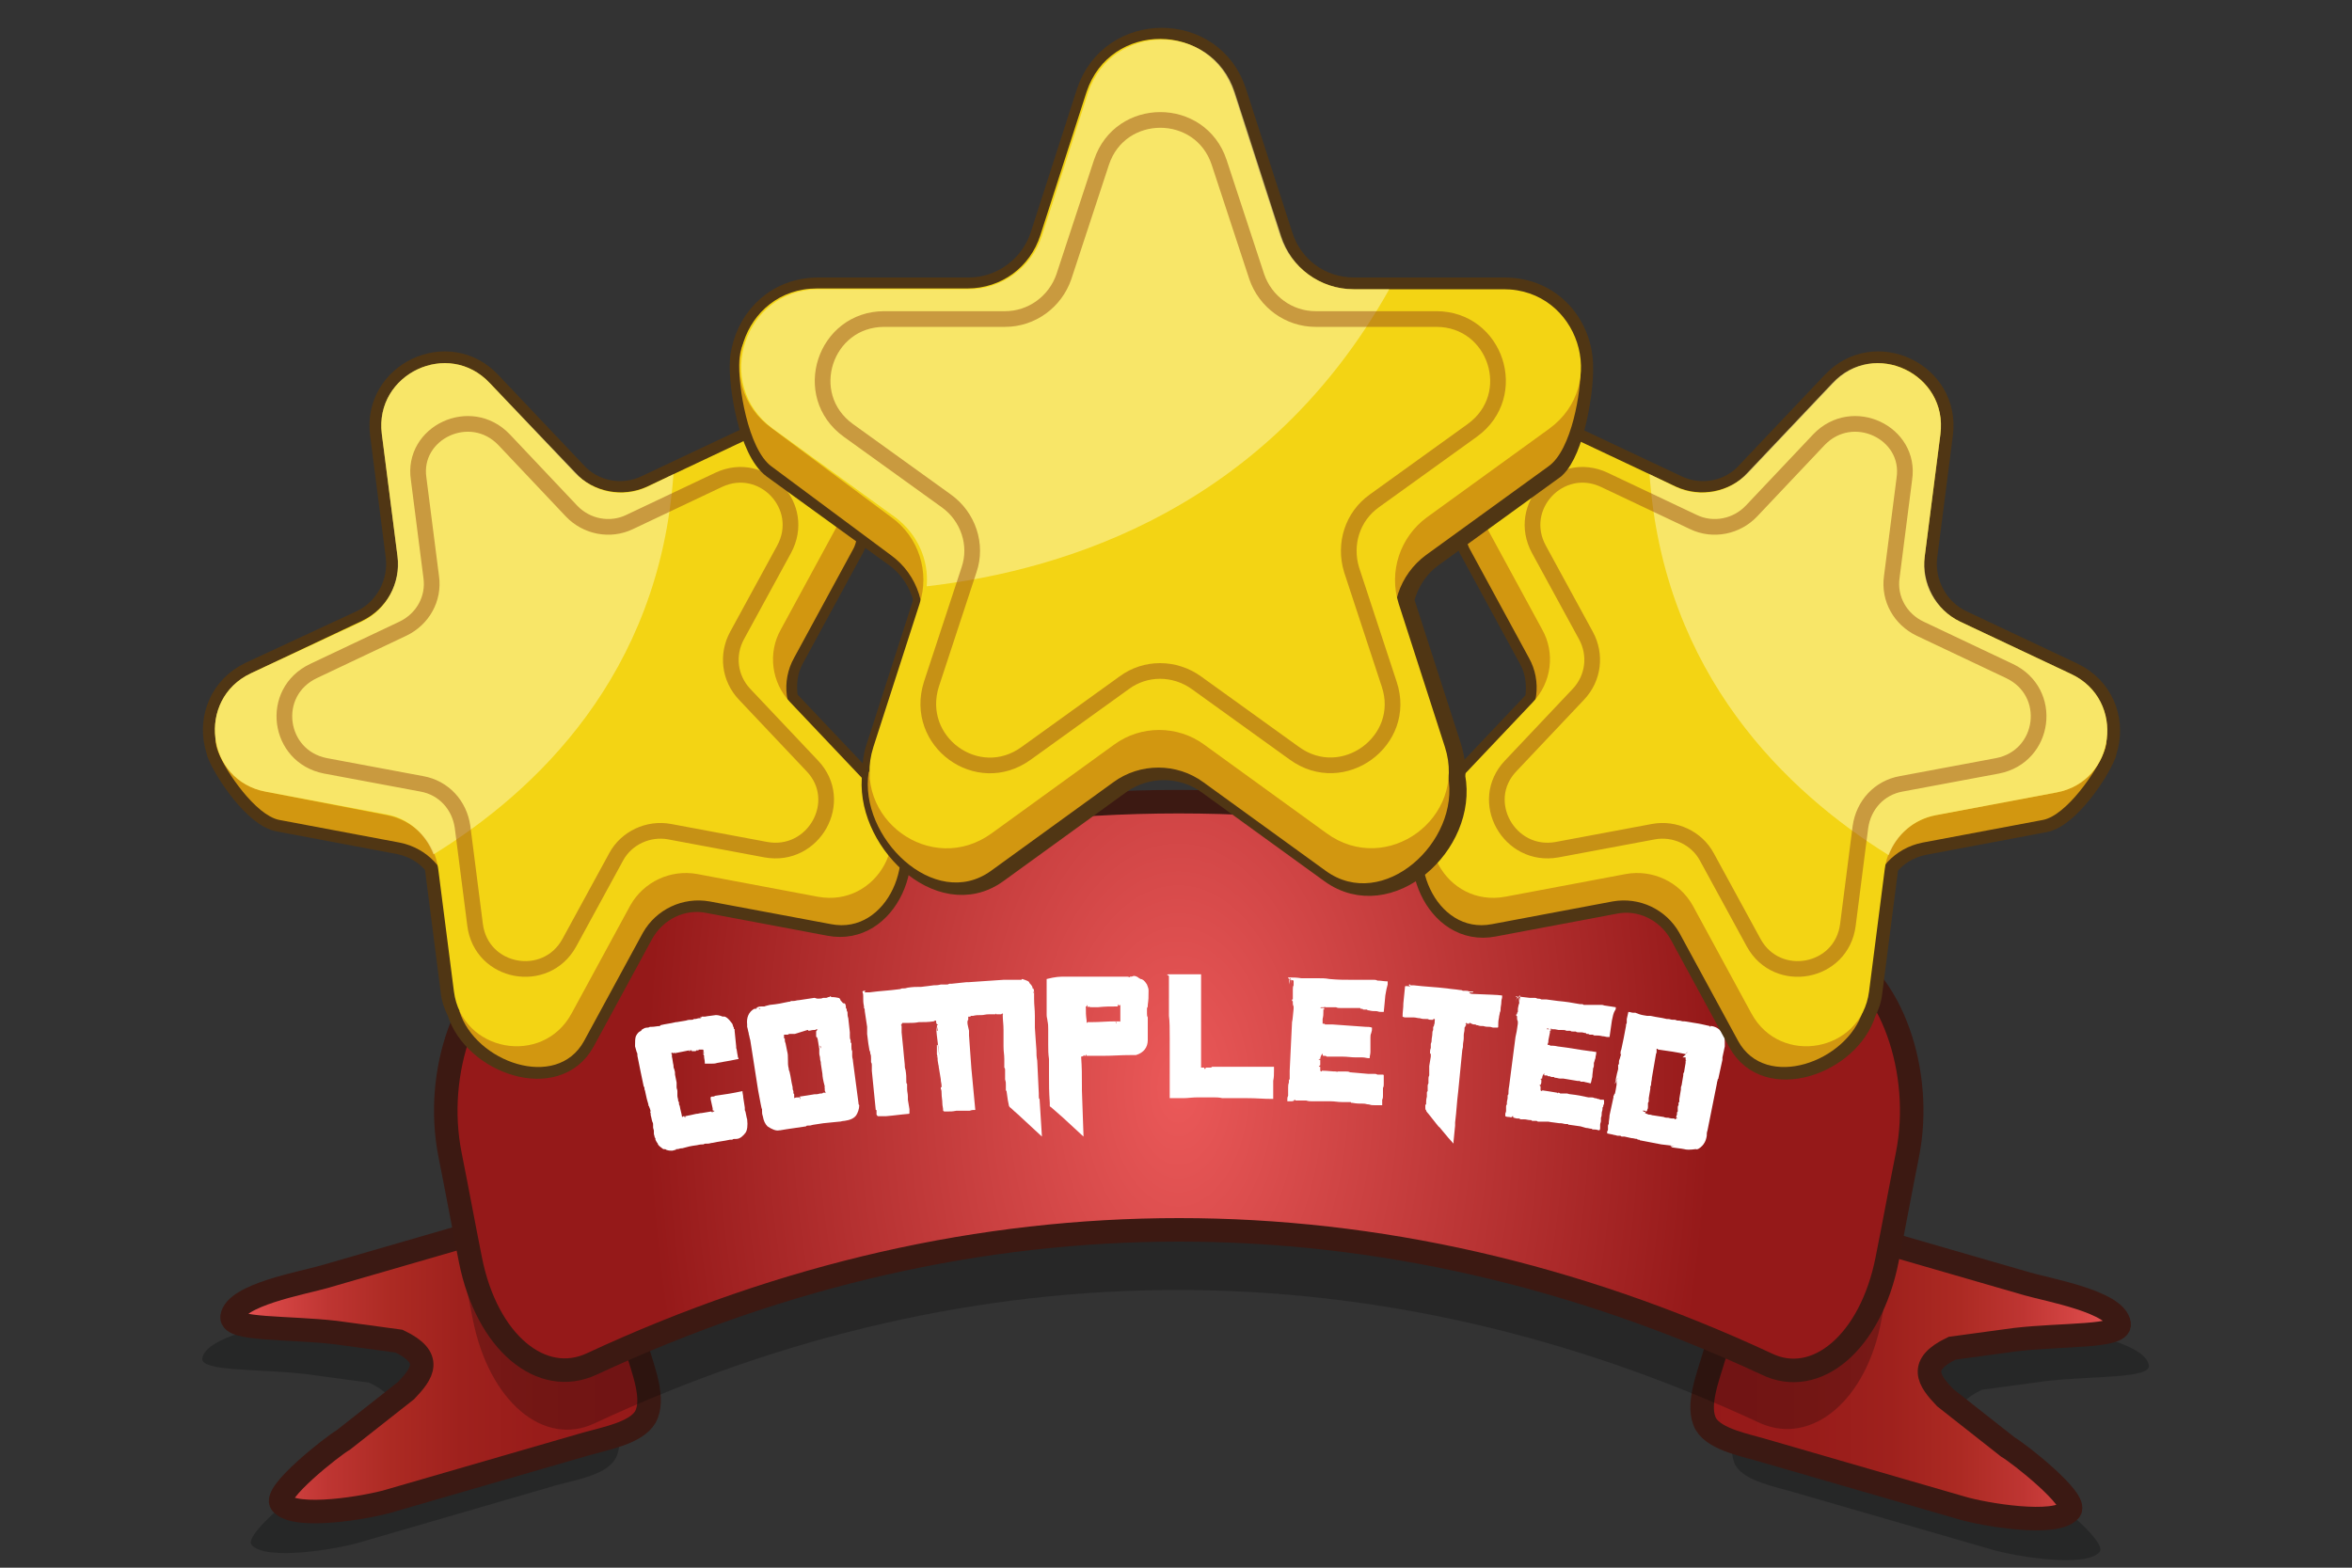 <?xml version="1.0" encoding="utf-8"?>
<!-- Generator: Adobe Illustrator 19.0.0, SVG Export Plug-In . SVG Version: 6.00 Build 0)  -->
<svg version="1.0" id="Calque_1" xmlns="http://www.w3.org/2000/svg" xmlns:xlink="http://www.w3.org/1999/xlink" x="0px" y="0px"
	 viewBox="0 0 300 200" style="enable-background:new 0 0 300 200;" xml:space="preserve">
<rect x="0" y="0" width="300" height="200" fill="#333333" stroke="none"/>
<style type="text/css">
	.st0{opacity:0.25;fill:#030405;enable-background:new    ;}
	.st1{fill:url(#XMLID_18_);stroke:#3B1913;stroke-width:3;stroke-miterlimit:10;}
	.st2{fill:url(#XMLID_20_);stroke:#3B1913;stroke-width:3;stroke-miterlimit:10;}
	.st3{opacity:0.25;}
	.st4{fill:#030405;}
	.st5{fill:url(#XMLID_21_);}
	.st6{fill:none;stroke:#3C1912;stroke-width:3;stroke-miterlimit:10;}
	.st7{fill:#FFFFFF;}
	.st8{fill:none;stroke:#503614;stroke-width:3;stroke-miterlimit:10;}
	.st9{fill:#D29710;}
	.st10{fill:#F3D414;}
	.st11{opacity:0.61;fill:#FCF39E;}
	.st12{opacity:0.5;fill:none;stroke:#9B4F16;stroke-width:2;stroke-miterlimit:10;}
</style>
<g id="Calque_39">
	<path id="XMLID_263_" class="st0" d="M228.9,190.4l25.2,7.3c2.7,0.8,11.9,2.4,13.7,0.3c1.1-1.3-6.5-7.3-7.9-8.1l-8-6.3
		c-2.1-2.2-3.5-4.2,0.9-6.3l8.1-1.1c6.1-0.7,13.4-0.3,13.2-2c-0.4-2.8-8.9-4.3-11.7-5.1l-25.2-7.3c-5.1-1.5-10.5,1.7-12,7l-2.7,9.3
		c-0.8,2.8-2.4,6.6-1.1,8.9C222.6,189,226.6,189.7,228.9,190.4z"/>
	
		<linearGradient id="XMLID_18_" gradientUnits="userSpaceOnUse" x1="270.298" y1="17098.785" x2="217.103" y2="17098.785" gradientTransform="matrix(1 0 0 1 0 -16923.891)">
		<stop  offset="0" style="stop-color:#EB5959"/>
		<stop  offset="8.947212e-002" style="stop-color:#D74746"/>
		<stop  offset="0.231" style="stop-color:#BE3532"/>
		<stop  offset="0.383" style="stop-color:#AC2A23"/>
		<stop  offset="0.548" style="stop-color:#9F211D"/>
		<stop  offset="0.736" style="stop-color:#981C1A"/>
		<stop  offset="1" style="stop-color:#951919"/>
	</linearGradient>
	<path id="XMLID_262_" class="st1" d="M225.1,185.1l25.2,7.3c2.7,0.8,11.9,2.4,13.7,0.3c1.1-1.3-6.5-7.3-7.9-8.1l-8-6.3
		c-2.1-2.2-3.5-4.2,0.9-6.3l8.1-1.1c6.1-0.7,13.4-0.3,13.2-2c-0.4-2.8-8.9-4.3-11.7-5.1l-25.2-7.3c-5.1-1.5-10.5,1.7-12,7l-2.7,9.3
		c-0.8,2.8-2.4,6.6-1.1,8.9C218.8,183.7,222.8,184.4,225.1,185.1z"/>
	<path id="XMLID_261_" class="st0" d="M70.9,189.5l-25.1,7.3c-2.7,0.8-11.9,2.4-13.7,0.3c-1.1-1.3,6.5-7.3,7.9-8.1l8-6.3
		c2.1-2.2,3.5-4.2-0.9-6.3l-8.1-1.1c-6.1-0.7-13.4-0.3-13.2-2c0.4-2.8,8.9-4.3,11.7-5.1l25.2-7.3c5.1-1.5,10.5,1.7,12,7l2.7,9.3
		c0.8,2.8,2.4,6.6,1.1,8.9C77.3,188.2,73.4,188.8,70.9,189.5z"/>
	
		<linearGradient id="XMLID_20_" gradientUnits="userSpaceOnUse" x1="239.139" y1="26.115" x2="185.943" y2="26.115" gradientTransform="matrix(-1 0 0 -1 268.785 200.11)">
		<stop  offset="0" style="stop-color:#EB5959"/>
		<stop  offset="8.947212e-002" style="stop-color:#D74746"/>
		<stop  offset="0.231" style="stop-color:#BE3532"/>
		<stop  offset="0.383" style="stop-color:#AC2A23"/>
		<stop  offset="0.548" style="stop-color:#9F211D"/>
		<stop  offset="0.736" style="stop-color:#981C1A"/>
		<stop  offset="1" style="stop-color:#951919"/>
	</linearGradient>
	<path id="XMLID_260_" class="st2" d="M74.8,184.2l-25.2,7.3c-2.7,0.8-11.9,2.4-13.7,0.3c-1.1-1.3,6.5-7.3,7.9-8.1l8-6.3
		c2.1-2.2,3.5-4.2-0.9-6.3l-8.1-1.1c-6.1-0.7-13.4-0.3-13.2-2c0.4-2.8,8.9-4.3,11.7-5.1l25.2-7.3c5.1-1.5,10.5,1.7,12,7l2.7,9.3
		c0.8,2.8,2.4,6.6,1.1,8.9C81.1,182.8,77.3,183.5,74.8,184.2z"/>
	<g id="XMLID_257_" class="st3">
		<path id="XMLID_271_" class="st4" d="M224.6,181.6c-48.7-22.7-100.1-22.7-148.8,0c-6.4,3-13.4-2.7-15.5-13.3c-1-5.2-2-10.2-3-15.5
			c-2.1-10.6,2.1-22.3,9.5-25.9c54.5-25.4,112.2-25.4,166.7,0c7.3,3.4,11.6,15.3,9.5,25.9c-1,5.2-2,10.2-3,15.5
			C238.1,178.7,231.1,184.4,224.6,181.6z"/>
	</g>
	<g id="XMLID_34_">
		
			<radialGradient id="XMLID_21_" cx="150.3" cy="76.105" r="67.862" gradientTransform="matrix(1 0 0 -1.679 0 266.552)" gradientUnits="userSpaceOnUse">
			<stop  offset="0" style="stop-color:#EB5959"/>
			<stop  offset="1" style="stop-color:#951919"/>
		</radialGradient>
		<path id="XMLID_51_" class="st5" d="M225.3,174c-49-22.8-100.8-22.8-149.8,0c-6.4,3-13.4-2.7-15.5-13.3c-0.9-4.5-1.7-8.9-2.6-13.4
			c-2.1-10.6,2.1-22.3,9.4-25.9c54.7-25.5,112.4-25.5,167.1,0c7.3,3.4,11.5,15.3,9.4,25.9c-0.9,4.5-1.7,8.9-2.6,13.4
			C238.6,171.3,231.6,177.1,225.3,174z"/>
		<path id="XMLID_50_" class="st6" d="M225.3,174c-49-22.8-100.8-22.8-149.8,0c-6.4,3-13.4-2.7-15.5-13.3c-0.9-4.5-1.7-8.9-2.6-13.4
			c-2.1-10.6,2.1-22.3,9.4-25.9c54.7-25.5,112.4-25.5,167.1,0c7.3,3.4,11.5,15.3,9.4,25.9c-0.9,4.5-1.7,8.9-2.6,13.4
			C238.6,171.3,231.6,177.1,225.3,174z"/>
	</g>
</g>
<g id="XMLID_3_">
	<g id="XMLID_15_">
		<path id="XMLID_124_" class="st7" d="M89.4,129.7C89.4,129.7,89.4,129.7,89.4,129.7c0,0.1,0,0.1-0.1,0.1c0,0,0,0,0,0c0,0,0,0,0,0
			c0.1,0,0.1,0,0.2-0.1c0.1,0,0.1,0,0.2,0c0,0,0,0,0,0c0.1,0,0.1,0,0.2,0c0.5-0.1,0.8-0.1,1.4-0.2c0.1,0,0.4,0,0.9,0.2
			c0.3-0.1,0.7,0.2,1.2,0.9c0.1,0.2,0.1,0.4,0.2,0.5c0,0,0,0,0,0.1c0,0,0,0.1,0.1,0.1c0,0.1,0,0.1,0,0.2c0,0,0,0,0,0c0,0,0,0,0,0
			c0,0,0,0,0,0c0.1,0.8,0.1,1.2,0.2,2c0,0,0,0,0,0.1c0,0,0,0,0,0.1c0.1,0.2,0.1,0.6,0.2,1c0,0.1,0,0.2,0.1,0.3c0,0,0,0.1,0,0.1
			c-0.4,0.1-0.6,0.1-1,0.2c-0.7,0.1-1,0.2-1.7,0.3c0,0,0,0,0,0c0,0,0,0,0,0c-0.3,0.1-0.5,0.1-0.9,0.1c-0.1,0-0.1,0-0.2,0
			c-0.1,0-0.3,0-0.4,0c-0.1,0-0.1,0-0.1,0c0-0.1,0-0.1,0-0.1c0,0,0,0,0,0c0,0,0,0,0,0c0-0.4-0.1-0.5-0.1-0.9c0-0.1,0-0.1-0.1-0.2
			c0,0,0-0.1,0-0.1c0,0,0.1,0,0.1,0c0,0,0,0,0-0.1c-0.1,0-0.1,0-0.1,0c0,0,0-0.1,0-0.1c0,0,0-0.1,0.1-0.1c0,0,0,0,0,0
			c0,0,0,0-0.1-0.1c0,0,0,0,0,0c0,0,0,0,0,0c0,0,0,0,0-0.1c0,0,0,0-0.1,0c-0.1,0-0.1,0-0.2,0c-0.1,0-0.1,0-0.2,0
			c-0.1,0-0.1,0-0.1,0.1c0,0,0,0,0,0c0,0,0,0,0,0c0,0,0,0,0,0c-0.1,0-0.2,0-0.3,0c0,0,0,0,0,0c0,0,0,0.1-0.1,0.1c0,0,0,0,0,0
			c0,0,0,0,0,0c0,0,0,0,0,0c0,0,0,0,0,0c0,0-0.1,0-0.1,0c-0.1,0-0.1,0-0.1,0c0,0,0,0,0,0c0,0,0,0,0,0c0,0,0,0,0,0c0,0,0,0,0,0
			c-0.1,0-0.1,0-0.2,0c0,0,0,0,0,0c0,0,0-0.1-0.1-0.1c0,0,0,0,0,0c0,0,0,0,0.1,0.1c0,0,0,0,0,0c0,0-0.1,0-0.1,0c0,0,0,0,0-0.1
			c-0.1,0-0.1,0-0.2,0c0,0,0,0,0,0.1c0,0,0,0-0.1,0c0,0,0,0,0-0.1c-0.4,0.1-0.6,0.1-1,0.2c-0.4,0.1-0.6,0.1-1,0.2c0,0,0,0-0.1,0
			c0,0,0,0,0-0.1c0,0,0,0,0.1,0c0,0,0,0,0,0c0,0,0,0-0.1,0c-0.1,0-0.1,0-0.2,0.1c0,0,0,0,0,0c0,0,0.1,0.1,0.1,0.1c0,0,0,0,0,0
			c0,0.2,0,0.3,0,0.3c0,0,0,0,0,0c0.1,0.4,0.1,0.7,0.2,1.1c0,0,0,0,0,0c0,0,0,0,0,0c0,0.2,0,0.3,0.1,0.5c0.1,0.3,0.1,0.4,0.1,0.7
			c0.1,0.4,0.1,0.6,0.2,1c0,0,0,0,0,0.1c0,0,0,0.1,0,0.1c0,0.1,0,0.1,0,0.1c0,0.1,0,0.2,0,0.3c0,0.2,0.1,0.3,0.1,0.5
			c0,0.1,0,0.2,0,0.3c0,0,0,0,0,0c0,0.1,0,0.2,0,0.3c0,0.2,0.1,0.4,0.1,0.6c0,0.1,0,0.1,0.1,0.2c0,0.1,0,0.1,0,0.1c0,0,0,0,0,0
			c0,0.2,0,0.2,0.1,0.4c0.1,0.6,0.2,0.8,0.3,1.4c0,0,0,0,0,0c0,0,0,0,0,0c0.1,0,0.1-0.1,0.2-0.1c0.1,0,0.1,0,0.1,0
			c0,0.1,0,0.1,0.1,0.2c0,0,0,0,0,0c0-0.1,0-0.2,0-0.2c0.6-0.1,0.9-0.2,1.4-0.3c0,0,0,0,0,0c0,0,0,0,0,0c0,0,0,0,0,0
			c0.3,0,0.4-0.1,0.7-0.1c0.5-0.1,0.7-0.1,1.2-0.2c0,0,0.1,0,0.1,0.1c0,0,0,0,0,0c0,0,0,0,0,0c0,0,0,0,0.1,0c0,0,0,0,0,0
			c0,0,0-0.1,0-0.1c0.1,0,0.1,0,0.2,0c0-0.1,0-0.1,0-0.1c0,0,0,0,0,0c-0.1,0-0.2,0-0.2-0.1c0-0.1,0-0.1,0-0.2c0.1,0,0.1,0,0.2,0
			c0,0,0.1,0,0.1,0c0,0,0,0,0,0c0,0-0.1,0-0.1,0c0,0-0.1,0-0.1,0c0,0,0,0-0.1,0c-0.1-0.4-0.1-0.5-0.2-0.9c-0.1-0.4-0.1-0.6,0.1-0.6
			c0.2,0,0.3,0,0.4-0.1c1.4-0.2,2.1-0.3,3.5-0.6c0,0,0,0,0,0c0,0.3,0.1,0.5,0.1,0.8c0.1,0.5,0.1,0.8,0.2,1.3c0,0.1,0,0.2,0,0.3
			c0,0.1,0.1,0.2,0.1,0.3c0.1,0.4,0.1,0.6,0.2,0.9c0.1,0.8,0,1.4-0.2,1.7c-0.3,0.4-0.7,0.8-1.2,0.8c-0.1,0-0.1,0-0.1,0c0,0,0,0,0,0
			c0,0,0,0,0,0c0,0-0.1,0-0.1,0c-0.1,0-0.2,0-0.3,0.1c-0.1,0-0.2,0-0.3,0c-0.9,0.2-1.3,0.2-2.2,0.4c-0.2,0-0.4,0.1-0.6,0.1
			c0,0,0,0,0,0c0,0,0,0,0,0c-0.1,0-0.1,0-0.2,0c-0.2,0-0.2,0-0.4,0.1c0,0-0.1,0-0.1,0c-0.1,0-0.3,0-0.7,0.1
			c-0.8,0.1-1.2,0.2-1.9,0.4c-0.1,0-0.1,0-0.1,0c0,0,0,0,0,0c-0.2,0-0.3,0.1-0.5,0.1c0,0-0.1,0-0.1,0c-0.1,0-0.1,0-0.1,0.1
			c-0.2,0-0.3,0.1-0.5,0.1c-0.2,0-0.4,0-0.7-0.1c-0.1-0.1-0.2-0.1-0.4-0.1c-0.4-0.3-0.7-0.5-0.7-0.7c-0.1-0.1-0.2-0.3-0.3-0.5
			c0,0,0-0.1,0-0.1c0-0.1,0-0.1-0.1-0.2c0-0.2-0.1-0.3-0.1-0.5c0,0,0,0,0-0.1c0-0.1,0-0.1,0-0.2c0-0.2-0.1-0.3-0.1-0.5
			c0-0.1,0-0.2,0-0.3c0,0,0,0,0,0c0-0.2,0-0.2-0.1-0.4c-0.1-0.3-0.1-0.5-0.2-0.8c0-0.2,0-0.3-0.1-0.5c0,0,0,0,0.1,0
			c-0.1-0.3-0.1-0.4-0.2-0.6c0,0,0,0,0,0c0,0,0,0,0,0c0-0.1-0.1-0.1-0.1-0.2c0,0,0,0,0-0.1c-0.1-0.3-0.1-0.4-0.2-0.7
			c-0.1-0.4-0.1-0.5-0.2-0.9c0-0.2-0.1-0.2-0.1-0.4c0,0,0,0,0,0c0-0.1,0-0.2-0.1-0.3c-0.3-1.5-0.5-2.3-0.8-3.9c0-0.1,0-0.1,0-0.1
			c0,0,0,0,0,0c0,0,0,0,0,0c0-0.2,0-0.2-0.1-0.4c-0.1-0.3-0.1-0.4-0.2-0.7c0,0,0,0,0-0.1c0,0,0-0.1,0-0.1c0,0,0,0,0,0
			c0-0.4,0-0.8,0.1-1.1c0.2-0.4,0.4-0.6,0.7-0.7c0,0,0,0,0,0c0,0,0,0,0-0.1c0,0,0,0,0,0c0,0,0,0,0,0c0.2-0.1,0.4-0.3,0.7-0.3
			c0.2,0,0.2,0,0.4-0.1c0.1,0,0.1,0,0.2,0c0,0,0,0,0,0c0,0,0,0,0,0c0.4,0,0.7-0.1,1.1-0.1c0,0,0,0,0,0c0,0,0,0,0,0c0,0,0,0,0-0.1
			c0.8-0.2,1.2-0.2,2-0.4c0.1,0,0.1,0,0.1,0c0,0,0,0,0,0c0,0,0,0,0,0c0.5-0.1,0.7-0.1,1.2-0.2c0.3-0.1,0.4-0.1,0.7-0.1
			c0.1,0,0.2,0,0.3-0.1c0.2,0,0.3,0,0.6-0.1c0.1,0,0.1,0,0.1,0c0.1,0,0.2,0,0.3-0.1c0,0,0,0,0,0c0,0-0.1,0-0.1,0c0,0,0,0,0,0
			C89.3,129.8,89.3,129.7,89.4,129.7z M85.8,134.4C85.8,134.4,85.8,134.4,85.8,134.4c0.1,0,0.2,0,0.3-0.1c0,0,0,0,0,0
			C86,134.3,85.9,134.3,85.8,134.4C85.8,134.3,85.8,134.3,85.8,134.4z M86.3,134.2C86.2,134.2,86.2,134.2,86.3,134.2
			C86.2,134.2,86.2,134.3,86.3,134.2c0,0,0.1,0,0.1,0C86.4,134.2,86.4,134.2,86.3,134.2C86.3,134.2,86.3,134.2,86.3,134.2z
			 M86.9,134.1C86.9,134.1,86.9,134.1,86.9,134.1c0.1,0,0.1,0,0.1,0c0,0,0,0,0.1,0c0,0,0,0-0.1,0C87,134.1,87,134.1,86.9,134.1z
			 M87.4,134C87.4,134.1,87.4,134.1,87.4,134c0.1,0,0.1,0,0.2,0c0,0,0,0,0,0C87.5,134,87.4,134,87.4,134z M87.7,134
			C87.7,134,87.7,134,87.7,134c0.1,0,0.1,0,0.1,0c0,0,0,0,0,0C87.7,134,87.7,134,87.7,134z M88.2,133.9
			C88.2,133.9,88.2,134,88.2,133.9c0.1,0,0.1,0,0.1,0C88.3,133.9,88.3,133.9,88.2,133.9C88.2,133.9,88.2,133.9,88.2,133.9z
			 M88.4,133.9C88.4,133.9,88.4,133.9,88.4,133.9c0.1,0,0.1,0,0.1,0c0,0,0,0,0,0C88.5,133.9,88.5,133.9,88.4,133.9z"/>
		<path id="XMLID_113_" class="st7" d="M104.3,127.4c0,0,0.1,0,0.1,0c0,0,0,0,0,0c0,0,0,0,0,0c0.2,0,0.4,0,0.6-0.1
			c0.1,0,0.2,0,0.4,0c0.1,0,0.2-0.1,0.3-0.1c0,0,0,0,0,0c0.1,0,0.1,0,0.2-0.1c0.1,0,0.1,0,0.1,0.1c0.1,0,0.5,0,0.9,0.1
			c0.2,0,0.3,0.2,0.3,0.3c0.2,0.2,0.3,0.4,0.4,0.4c0,0,0,0,0.1,0c0,0,0,0,0,0c0.1,0,0.2,0.2,0.2,0.6c0,0,0,0,0,0
			c0,0.1,0.1,0.1,0.1,0.1c0,0,0,0.1,0,0.1c0,0,0,0,0,0c0,0,0,0,0,0c0,0,0,0,0,0c0,0.1,0,0.2,0.1,0.3c0,0.3,0,0.5,0.1,0.8
			c0.1,0.7,0.1,1.1,0.2,1.8c0,0.1,0,0.1,0,0.2c0,0.1,0,0.1,0,0.2c0,0.3,0,0.4,0.1,0.6c0,0.1,0,0.1,0,0.2c0,0.1,0,0.1,0.1,0.2
			c0,0.1,0,0.2,0,0.3c0,0.1,0,0.1,0,0.1c0,0.3,0,0.4,0.1,0.6c0,0.1,0,0.1,0,0.2c0,0.2,0,0.2,0,0.4c0,0.3,0.1,0.4,0.1,0.7
			c0.3,2.1,0.4,3.2,0.7,5.3c0,0.1,0,0.2,0.1,0.3c0,0.5-0.2,1-0.4,1.3c-0.3,0.4-0.8,0.6-1.5,0.7c-0.3,0-0.4,0.1-0.7,0.1
			c-0.8,0.1-1.2,0.1-2,0.2c-0.5,0.1-0.8,0.1-1.3,0.2c-0.3,0.1-0.4,0.1-0.7,0.1c0,0,0,0,0,0c-0.1,0-0.1,0-0.2,0.1
			c-2.2,0.3-3.3,0.5-3.3,0.5c0,0,0,0,0,0c0,0-0.1,0-0.1,0c-0.4,0.1-0.9-0.1-1.5-0.5c-0.3-0.3-0.5-0.7-0.6-1.3
			c-0.1-0.3-0.1-0.4-0.1-0.7c0-0.1,0-0.1,0-0.2c-0.1-0.1-0.2-0.9-0.5-2.4c-0.4-2.6-0.6-3.9-1-6.4c-0.1-0.3-0.1-0.5-0.2-0.8
			c0,0,0,0,0,0c0,0,0,0,0,0c0,0,0-0.1,0-0.1c-0.1-0.3-0.1-0.5-0.2-0.8c0-0.1,0-0.2,0-0.3c-0.1-0.9,0.2-1.6,0.9-2c0,0,0,0,0,0
			c0,0,0.1,0,0.1,0c0.1,0,0.2,0,0.3-0.1c0,0,0,0,0,0c-0.1,0-0.1,0-0.2,0c0,0,0,0,0,0c0.2-0.1,0.4-0.2,0.7-0.2c0.1,0,0.1,0,0.2,0
			c0,0,0,0,0,0c0,0,0,0,0,0c0,0,0,0,0,0c0,0,0,0,0,0c0,0,0.1,0,0.1,0c0,0,0.1,0,0.1,0c0.2-0.1,0.4-0.1,0.7-0.2
			c1-0.1,1.5-0.2,2.4-0.4c0.1,0,0.2,0,0.3-0.1c0,0,0,0,0,0c0,0,0,0,0,0c0.1,0,0.2,0,0.3,0c0,0,0,0,0,0c0,0,0,0,0,0
			c0.3,0,0.4-0.1,0.7-0.1c0,0,0,0,0,0c0,0,0,0,0,0c0.8-0.1,1.2-0.2,2-0.3C104.2,127.4,104.2,127.4,104.3,127.4z M96.8,128.7
			C96.8,128.7,96.8,128.7,96.8,128.7C96.8,128.7,96.8,128.7,96.8,128.7c0.1,0,0.2,0,0.2,0c0,0,0,0,0,0c0,0,0,0,0,0
			C96.9,128.6,96.8,128.6,96.8,128.7z M97,128.6C97,128.6,97,128.6,97,128.6c0,0,0.1,0,0.1,0c0,0,0,0,0,0
			C97.1,128.6,97.1,128.6,97,128.6C97.1,128.6,97.1,128.6,97,128.6z M101.4,131.9c0,0-0.1,0-0.1,0c0,0,0,0-0.1,0c-0.1,0-0.1,0-0.1,0
			c0,0,0,0,0,0c0,0,0,0,0,0c0,0,0,0,0,0c0,0,0,0,0,0c0,0,0,0,0,0c-0.1,0-0.1,0-0.2,0c-0.1,0-0.1,0-0.1,0c-0.1,0-0.2,0-0.3,0.1
			c0,0,0,0,0,0c0,0,0,0-0.1,0c-0.2,0-0.2,0-0.4,0c0,0.1,0,0.2,0,0.3c0,0,0,0.1,0,0.1c0,0,0,0.1,0.1,0.1c0,0.2,0,0.4,0.1,0.6
			c0.1,0.4,0.1,0.6,0.2,1c0,0,0,0,0,0c0,0,0,0,0,0c0.1,0.4,0.1,0.6,0.1,1c0,0,0,0,0,0c0,0,0,0,0,0c0,0.5,0,0.9,0.1,1.2
			c0,0.1,0,0.2,0.1,0.4c0.2,0.8,0.2,1.2,0.4,2c0,0,0,0,0,0c0,0,0,0,0,0c0,0.1,0,0.1,0,0.1c0,0.1,0,0.2,0.1,0.4c0,0,0,0,0,0
			c0,0,0,0,0,0c0,0,0,0,0,0c0,0.1,0,0.1,0,0.2c0,0.1,0,0.1,0.1,0.2c0,0.1,0,0.2,0,0.2c0,0,0,0,0,0c0,0,0,0.1,0,0.1
			c0,0.1,0,0.1,0,0.2c0.2-0.1,0.3-0.1,0.5-0.1c0,0,0,0,0.1,0c0,0,0,0,0,0c0,0,0,0,0.1,0c0,0.1,0.1,0.2,0.1,0.3c0,0,0,0,0,0
			c0-0.1,0-0.2-0.1-0.4c0.8-0.1,1.2-0.2,1.9-0.3c0,0,0.1,0,0.1,0c0,0,0.1,0,0.1,0c0.3,0,0.4-0.1,0.6-0.1c0.1,0,0.1,0,0.1,0
			c0.1,0,0.1,0,0.2-0.1c0.1,0,0.1,0,0.2,0c0,0,0.1,0,0.1,0.1c0,0,0,0,0,0c0,0,0,0,0-0.1c0-0.1-0.1-0.2-0.1-0.3c0-0.1,0-0.1,0-0.2
			c0-0.2-0.1-0.3-0.1-0.5c0,0,0,0,0,0c0,0,0,0,0,0c0,0.1,0,0.2,0.1,0.3c0,0,0,0,0,0c0,0,0-0.1,0-0.1c-0.2-0.7-0.3-1.3-0.3-1.6
			c-0.1-0.5-0.1-0.8-0.2-1.3c0,0,0,0,0,0c0,0,0,0,0,0c0-0.1,0-0.1,0-0.1c0-0.2-0.1-0.3-0.1-0.6c0-0.2-0.1-0.4-0.1-0.6
			c0,0,0-0.1,0-0.1c0,0,0,0,0,0c0-0.2,0-0.3,0-0.5c-0.1-0.5-0.1-0.7-0.2-1.2c0,0,0,0,0,0c0.1,0.2,0.1,0.3,0.1,0.5c0,0,0,0,0,0
			c0,0,0,0,0-0.1c-0.1-0.5-0.2-0.8-0.3-0.7c0-0.2,0-0.2,0-0.4c0-0.1,0-0.2,0-0.3c0,0,0-0.1,0.1-0.1c0,0,0,0,0,0c0,0,0,0,0,0
			c0,0,0,0,0-0.1c0,0,0-0.1,0.2-0.1c0,0,0,0,0,0c-0.1,0-0.2,0-0.3,0c0,0.1-0.1,0.1-0.3,0.1c-0.3,0-0.4,0.1-0.7,0.1
			c0-0.1,0-0.1-0.1-0.1C102.4,131.6,102,131.7,101.4,131.9z M105.3,138.9C105.3,138.9,105.3,139,105.3,138.9
			C105.3,139,105.3,139,105.3,138.9C105.3,139,105.3,138.9,105.3,138.9C105.3,138.9,105.3,138.9,105.3,138.9z M104.6,133.2
			C104.6,133.2,104.6,133.3,104.6,133.2C104.6,133.3,104.6,133.3,104.6,133.2C104.6,133.3,104.6,133.2,104.6,133.2
			C104.6,133.2,104.6,133.2,104.6,133.2z M104.6,133.4C104.6,133.4,104.6,133.4,104.6,133.4c0,0.2,0.1,0.3,0.1,0.4c0,0,0,0,0,0
			c0-0.1,0-0.1,0-0.2C104.7,133.5,104.7,133.5,104.6,133.4C104.6,133.4,104.6,133.4,104.6,133.4z M104.8,133.9c0,0,0,0.1,0,0.1
			c0,0,0,0,0,0C104.8,133.9,104.8,133.9,104.8,133.9C104.8,133.9,104.8,133.9,104.8,133.9z M104.8,134c0,0,0,0.1,0,0.1
			c0,0,0,0,0,0.1c0,0,0,0,0,0c0,0,0,0,0,0C104.8,134.1,104.8,134.1,104.8,134C104.8,134,104.8,134,104.8,134z M104.9,134.4
			C104.9,134.4,104.9,134.4,104.9,134.4C104.9,134.5,104.9,134.5,104.9,134.4C104.9,134.5,104.9,134.5,104.9,134.4
			C104.9,134.5,104.9,134.4,104.9,134.4C104.9,134.4,104.9,134.4,104.9,134.4z"/>
		<path id="XMLID_102_" class="st7" d="M110.4,126.6C110.4,126.6,110.4,126.6,110.4,126.6C110.4,126.6,110.4,126.7,110.4,126.6
			C110.4,126.7,110.4,126.7,110.4,126.6c0.3,0,0.4,0,0.5,0c1.5-0.2,2.3-0.2,3.8-0.4c0.2,0,0.2-0.1,0.4-0.1c0.3,0,0.4,0,0.7-0.1
			c0.7-0.1,1-0.1,1.7-0.1c0.7-0.1,1-0.1,1.6-0.2c0.3,0,0.5,0,0.9-0.1c0,0,0,0,0.1,0c0.1,0,0.2,0,0.3,0c0,0,0,0,0,0
			c0.1,0,0.2,0,0.3,0c0,0,0,0,0,0c0,0,0,0,0,0c0.2,0,0.2,0,0.4-0.1c0.1,0,0.2,0,0.3,0c0.8-0.1,1.1-0.1,1.9-0.2c0,0,0,0,0,0
			c0,0,0,0,0,0c0,0,0,0,0,0c0.1,0,0.2,0,0.3,0c1.8-0.1,2.6-0.2,4.4-0.3c0.1,0,0.2,0,0.3,0c0,0,0,0,0,0c0,0,0,0,0,0c0,0,0,0,0,0
			c0.8,0,1.2,0,2,0c0,0,0-0.1,0.1-0.1c0.6,0.2,0.9,0.3,0.9,0.5c0.3,0.3,0.4,0.5,0.4,0.6c0,0.1,0,0.2,0,0.3c0,0,0,0,0,0
			c0-0.1,0-0.1,0-0.2c0,0,0,0,0.1,0c0.1,0.2,0.1,0.4,0.1,0.6c0,0.3,0,0.4,0,0.7c0,0.9,0.1,1.3,0.1,2.2c0,0,0,0,0,0c0,0,0,0,0,0
			c0,0,0,0,0,0.1c0,0.5,0,0.7,0,1.2c0,0.1,0,0.1,0,0.2c0.1,1.2,0.1,1.8,0.2,2.9c0,0.5,0,0.8,0.1,1.3c0.1,1.7,0.1,2.5,0.2,4.2
			c0,0.1,0,0.2,0,0.3c0,0.2,0,0.4,0.1,0.4c0.1,1.9,0.2,2.9,0.3,4.8c0,0,0,0,0,0c-1.1-1-1.6-1.5-2.7-2.5c-0.4-0.4-0.7-0.6-1.1-1
			c-0.2-0.2-0.3-0.2-0.4-0.4c-0.1-0.4-0.2-1-0.3-1.8c0,0,0,0,0,0c0,0,0,0,0,0c0-0.1,0-0.1-0.1-0.2c0-0.2,0-0.4,0-0.6
			c0-0.1,0-0.1,0-0.1c0,0,0,0,0,0c0,0,0,0,0,0c0-0.3,0-0.4-0.1-0.7c0-0.2,0-0.4,0-0.6c0,0,0,0,0,0c0,0,0,0,0,0c0-0.2,0-0.2,0-0.4
			c0-0.1,0-0.1,0-0.2c0-0.1,0-0.2-0.1-0.3c0-0.2,0-0.2,0-0.4c0-0.1,0-0.2,0-0.3c0-0.1,0-0.2,0-0.4c0-0.6-0.1-0.9-0.1-1.6
			c0-0.2,0-0.2,0-0.4c0,0,0-0.1,0-0.1c0-0.1,0-0.1,0-0.2c0-0.1,0-0.1,0-0.2c0,0,0-0.1,0-0.1c0,0,0-0.1,0-0.1c0-0.1,0-0.1,0-0.1
			c0-0.1,0-0.1,0-0.2c0-0.1,0-0.2,0-0.3c0,0,0,0,0-0.1c0-0.1,0-0.1,0-0.1c0,0,0,0,0-0.1c0,0,0-0.1,0-0.1c0-0.8-0.1-1.2-0.1-2
			c0,0,0.1,0,0.1,0c0,0-0.1,0-0.1-0.1c-0.1,0-0.1,0-0.2,0.1c-0.1,0-0.1,0-0.2,0c-0.1,0-0.2,0-0.3,0c-0.1,0-0.2,0-0.2-0.2
			c0,0,0,0,0,0c0,0,0,0,0,0c0,0.1,0,0.1,0,0.2c-0.4,0-0.5,0-0.9,0c-0.4,0-0.6,0.1-0.9,0.1c-0.5,0-0.7,0-1.1,0.1c-0.1,0-0.2,0-0.3,0
			c0,0,0,0.1,0,0.1c-0.1,0-0.2,0-0.3,0c0,0,0,0,0,0c0,0.2,0,0.2,0,0.4c-0.1,0.1-0.1,0.2-0.1,0.3c0,0,0,0,0,0.1c0,0.2,0.1,0.5,0.2,1
			c0,0.2,0,0.4,0,0.6c0.1,1.7,0.2,2.5,0.3,4.2c0.2,2.1,0.3,3.2,0.5,5.3c-0.3,0-0.4,0-0.7,0.1c-0.1,0-0.2,0-0.3,0c-0.1,0-0.1,0-0.2,0
			c0,0,0,0-0.1,0c-0.1,0-0.1,0-0.1,0c-0.1,0-0.1,0-0.2,0c-0.3,0-0.4,0-0.7,0c0,0,0,0,0,0c-0.1,0-0.1,0-0.1,0
			c-0.5,0.1-0.7,0.1-1.2,0.1c0,0-0.1,0-0.1,0c0,0-0.1,0-0.1,0c-0.1,0-0.1,0-0.1,0c-0.1,0-0.1,0-0.2-0.1c0-0.4-0.1-0.6-0.1-0.9
			c0-0.5-0.1-0.8-0.1-1.3c0-0.2,0-0.4-0.1-0.6c0,0,0,0,0,0c0,0,0,0,0,0c0,0,0-0.1,0-0.1c0,0,0-0.1,0-0.1c0,0,0,0,0.1,0
			c0,0.1,0,0.1,0,0.2c0,0,0,0,0,0c0-0.1,0-0.2,0-0.3c0,0,0,0,0,0c0-0.4-0.1-0.6-0.1-0.8c0,0,0-0.1,0-0.1c0,0,0,0,0,0c0,0,0,0,0,0
			c-0.1-0.5-0.2-1.3-0.4-2.4c0,0,0,0,0,0c0,0,0,0,0,0c0-0.3,0-0.5-0.1-0.8c0,0,0,0,0,0c0,0,0,0,0,0c0-0.2,0-0.2,0-0.4
			c0-0.3,0-0.5,0-0.8c0,0,0,0,0.1,0c0.1,0.5,0.1,0.8,0.2,1.3c0,0,0,0,0,0c0,0,0-0.1,0-0.1c-0.1-0.9-0.3-2.1-0.4-3.4
			c0-0.1,0-0.1,0-0.2c0,0,0,0,0,0c0,0.2,0.1,0.3,0.1,0.6c0,0,0,0,0.1,0c0-0.3-0.1-0.4-0.1-0.7c0,0,0,0,0.1,0c0,0,0,0,0-0.1
			c-0.1,0-0.2-0.1-0.2-0.4c0,0,0,0,0,0c0,0,0,0,0-0.1c-0.1,0-0.2,0-0.3,0.1c-0.8,0.1-1.1,0.1-1.9,0.1c-0.5,0.1-0.8,0.1-1.3,0.1
			c0,0-0.1,0-0.1,0c0,0-0.1,0-0.1,0c0,0,0,0,0,0c-0.1,0-0.1,0-0.2,0c-0.1,0-0.2,0-0.3,0c-0.1,0-0.1,0-0.1,0c0,0,0,0,0,0c0,0,0,0,0,0
			c0,0,0,0,0,0c0,0,0,0,0,0c0,0-0.1,0.1-0.1,0.2c0,0-0.1,0.1-0.1,0.1c0,0,0,0,0,0c0,0,0.1,0,0.1,0.1c0,0,0,0,0,0c0,0-0.1,0-0.1,0
			c0,0,0,0,0.1,0c0,0.1,0,0.1,0,0.2c0,0,0,0,0,0c0,0.1,0,0.3,0,0.6c0.1,0.8,0.1,1.2,0.2,2c0.1,0.9,0.1,1.3,0.2,2.1c0,0,0,0,0,0
			c0,0,0,0,0,0c0,0.3,0,0.4,0.1,0.7c0,0,0,0,0,0c0,0,0,0,0,0c0,0,0,0,0,0c0.1,0.6,0.1,0.9,0.1,1.5c0,0.1,0,0.2,0.1,0.3
			c0,0.2,0,0.4,0,0.6c0,0.4,0.1,0.6,0.1,1c0,0,0,0,0,0c0,0,0,0,0,0c0,0,0,0,0,0.1c0,0,0,0,0,0c0,0,0,0,0,0c0,0.1,0,0.2,0,0.3
			c0.1,0.5,0.1,0.7,0.2,1.2c0,0,0,0,0,0c0,0,0,0,0,0c0,0,0,0.1,0,0.1c0,0.2,0,0.2,0,0.4c0,0,0,0,0,0c0,0,0,0,0,0c0,0,0,0,0,0
			c0,0,0,0.1-0.1,0.1c-1.2,0.1-1.7,0.2-2.9,0.3c0,0,0,0-0.1,0c-0.1,0-0.2,0-0.3,0c-0.2,0-0.2,0-0.4,0c-0.1,0-0.1,0-0.1,0
			c-0.1,0-0.1,0-0.1,0c-0.1,0-0.1-0.1-0.2-0.2c0-0.2,0-0.2,0-0.4c0,0,0,0,0-0.1c0-0.1,0-0.1-0.1-0.1c-0.2-2-0.3-3-0.5-5
			c0-0.1,0-0.1,0-0.2c0-0.2,0-0.2,0-0.4c0,0,0,0,0-0.1c0-0.2,0-0.2-0.1-0.4c0-0.2,0-0.3,0-0.5c0-0.2,0-0.4-0.1-0.6
			c0-0.2,0-0.2-0.1-0.4c0,0,0,0,0,0c0,0,0,0,0,0c-0.1-0.5-0.2-1.2-0.3-2.1c0-0.1,0-0.1,0-0.1c0,0,0,0,0,0c0-0.1,0-0.1,0-0.2
			c0,0,0,0,0,0c0-0.3,0-0.4,0-0.6c-0.1-0.7-0.2-1.4-0.3-2c0-0.2,0-0.3-0.1-0.4c0,0,0-0.1,0-0.1c0,0,0-0.1,0-0.1
			c-0.1-0.5-0.1-0.7-0.1-1.1c0-0.1,0-0.1,0-0.1c0,0,0-0.1,0-0.1c0-0.2,0-0.3-0.1-0.6c0,0,0.1-0.1,0.2-0.1c0.1,0,0.1,0,0.2,0
			C110.2,126.6,110.3,126.6,110.4,126.6z M115.6,130.1C115.6,130.2,115.6,130.2,115.6,130.1C115.6,130.2,115.6,130.2,115.6,130.1
			C115.7,130.2,115.7,130.2,115.6,130.1C115.6,130.1,115.6,130.1,115.6,130.1z M119.5,134.5c0,0.1,0,0.1,0,0.1c0,0,0,0.1,0,0.1
			c0,0,0,0,0,0c0,0,0,0,0,0C119.5,134.7,119.5,134.6,119.5,134.5C119.5,134.5,119.5,134.5,119.5,134.5z M119.5,134.8
			c0,0.1,0,0.1,0,0.1c0,0,0,0,0.1,0c0,0,0,0,0,0C119.6,134.9,119.6,134.9,119.5,134.8C119.5,134.8,119.5,134.8,119.5,134.8z
			 M119.6,135.1C119.6,135.2,119.6,135.2,119.6,135.1C119.6,135.2,119.6,135.2,119.6,135.1C119.6,135.2,119.6,135.2,119.6,135.1
			C119.6,135.1,119.6,135.1,119.6,135.1z M119.6,135.3C119.6,135.3,119.6,135.4,119.6,135.3C119.6,135.4,119.6,135.4,119.6,135.3
			C119.7,135.4,119.7,135.4,119.6,135.3C119.6,135.4,119.6,135.4,119.6,135.3z M119.7,135.5C119.7,135.5,119.7,135.6,119.7,135.5
			C119.7,135.6,119.7,135.6,119.7,135.5C119.7,135.6,119.7,135.6,119.7,135.5C119.7,135.5,119.7,135.5,119.7,135.5z M119.7,135.9
			c0,0,0,0.1,0,0.1C119.8,136,119.8,136,119.7,135.9C119.8,135.9,119.8,135.9,119.7,135.9C119.7,135.9,119.7,135.9,119.7,135.9z
			 M119.8,136C119.8,136,119.8,136,119.8,136C119.8,136,119.8,136,119.8,136C119.8,136,119.8,136,119.8,136z M131.8,126.5
			C131.8,126.5,131.8,126.5,131.8,126.5c0,0.1,0,0.1,0,0.2c0,0,0,0,0,0C131.9,126.6,131.9,126.6,131.8,126.5
			C131.9,126.5,131.9,126.5,131.8,126.5z"/>
		<path id="XMLID_97_" class="st7" d="M135.9,124.6c0.1,0,0.1,0,0.2,0c0,0,0,0,0,0c0,0,0,0,0,0c0.2,0,0.3,0,0.5,0c0.1,0,0.2,0,0.3,0
			c0.1,0,0.2,0,0.3,0c0,0,0.1,0,0.1,0c0.1,0,0.1,0,0.1,0c0.1,0,0.1,0,0.2,0c0,0,0.1,0,0.1,0c0,0,0,0,0.1,0c0.1,0,0.2,0,0.3,0
			c0,0,0,0,0.1,0c0.1,0,0.1,0,0.1,0c0,0,0,0,0,0c0,0,0.1,0,0.1,0c0,0,0.1,0,0.1,0c0,0,0.1,0,0.1,0c0.1,0,0.2,0,0.3,0
			c0,0,0.1,0,0.1,0c0,0,0.1,0,0.1,0c0,0,0,0,0,0c0,0,0.1,0,0.1,0c0,0,0.1,0,0.1,0c0,0,0,0,0,0c0,0,0,0,0,0c0.1,0,0.1,0,0.1,0
			c0.1,0,0.1,0,0.2,0c0.6,0,0.9,0,1.5,0c1.1,0,1.8,0,2.2,0c0,0,0,0,0,0c0,0,0,0,0,0c0.2,0,0.3,0,0.5,0c0,0,0,0,0,0c0,0,0,0,0,0
			c0.2,0,0.2,0.1,0.4,0.1c0,0,0,0,0,0c0,0,0,0,0,0c0,0-0.1,0-0.1,0c0,0,0,0,0-0.1c0.2,0,0.3,0,0.5-0.1c0.2,0,0.5,0.1,0.7,0.3
			c0.1,0,0.1,0.1,0.2,0.1c0,0,0,0,0,0c0.2,0,0.5,0.2,0.8,0.7c0.1,0.3,0.2,0.5,0.2,0.7c0,0,0,0.1,0,0.1c0,0,0,0.1,0,0.1
			c0,0.7,0,1-0.1,1.7c0,0,0,0,0,0.1c0,0.1,0,0.2-0.1,0.3c0,0,0,0,0,0c0,0.2,0,0.3,0,0.5c0,0.1,0,0.1,0,0.2c0,0.2,0,0.3,0.1,0.5
			c0,0.1,0,0.1,0,0.1c0,0.2,0,0.3,0,0.5c0,0.9,0,1.4,0,2.3c0,0.9-0.5,1.6-1.5,1.9c-0.1,0-0.1,0-0.2,0c-0.1,0-0.2,0-0.3,0
			c-1.6,0-2.3,0.1-3.9,0.1c0,0-0.1,0-0.1,0c0,0,0,0,0,0c0,0,0,0,0,0c-0.3,0-0.4,0-0.7,0c-0.4,0-0.6,0-1,0c0,0,0,0,0,0
			c-0.1,0-0.1,0-0.1,0c0-0.1,0-0.1,0-0.2c0,0,0,0,0,0c0,0-0.1,0.1-0.1,0.2c0,0-0.1,0-0.1,0c0,0,0,0-0.1,0c0,0,0-0.1,0-0.1
			c-0.1,0.1-0.2,0.2-0.4,0.2c0.1,1.5,0.1,2.2,0.1,3.7c0,0.1,0,0.2,0,0.3c0,0.1,0,0.2,0,0.3c0.1,2.3,0.1,3.4,0.2,5.7
			c0,0.1,0,0.1,0,0.2c0,0,0,0,0,0c-0.2-0.2-1.1-1-2.6-2.4c-1-0.9-1.5-1.3-1.6-1.4c0,0-0.1,0-0.1-0.1c0,0,0,0,0-0.1
			c0-0.1,0-0.2,0-0.3c-0.1-1.5-0.1-2.2-0.1-3.6c0-0.3,0-0.4,0-0.6c0,0,0,0,0-0.1c0,0,0,0,0,0c0,0,0,0,0-0.1c0,0,0,0,0,0
			c0-0.1,0-0.1,0-0.2c0-0.1,0-0.1,0-0.2c0-0.2,0-0.3,0-0.5c0-0.1,0-0.2,0-0.3c-0.1-0.7-0.1-1.1-0.1-1.8c0-0.7,0-1,0-1.7
			c0,0,0-0.1,0-0.1c0,0,0,0,0,0c0-0.1,0-0.1,0-0.2c0-0.4,0-0.6-0.1-1.1c0,0,0,0,0,0c0-0.2-0.1-0.4-0.1-0.7c0-0.4,0-0.5,0-0.9
			c0-0.3,0-0.4,0-0.7c0,0,0,0,0-0.1c0-0.1,0-0.1,0-0.2c0-0.1,0-0.1,0-0.1c0-0.1,0-0.2,0-0.3c0-0.1,0-0.2,0-0.3c0-0.1,0-0.2,0-0.3
			c0-0.7,0-1,0-1.7C134.7,124.6,135.1,124.6,135.9,124.6z M137.8,128.7C137.8,128.7,137.8,128.7,137.8,128.7
			C137.9,128.8,137.9,128.8,137.8,128.7C137.9,128.7,137.9,128.7,137.8,128.7C137.9,128.7,137.9,128.7,137.8,128.7
			C137.8,128.7,137.8,128.7,137.8,128.7z M142.6,128.1c0,0.2,0,0.3-0.1,0.3c-1,0-1.5,0-2.5,0.1c0,0,0,0,0,0c0,0,0,0,0,0
			c-0.1,0-0.2,0-0.4,0c0,0,0,0,0,0c0,0,0,0,0,0c0,0,0,0-0.1,0c-0.4,0-0.6,0-0.6-0.1c0,0,0,0,0,0c0,0,0,0,0,0c0,0,0,0,0,0
			c0,0,0,0,0,0c0,0,0,0,0,0c0,0,0,0,0,0c0,0,0,0,0,0c0,0,0,0,0,0c0,0-0.1,0-0.1,0.1c0,0,0,0,0,0c0,0-0.1,0-0.1-0.2c0,0,0,0,0-0.1
			c0,0-0.1,0.1-0.1,0.2c-0.1,0-0.1,0-0.2-0.1c0,0,0,0,0,0c0,0,0,0,0,0c0,0,0,0,0.1,0c0,0.1,0,0.1,0,0.2c-0.1,0-0.1,0-0.2,0
			c0,0,0,0,0,0c0.1,0,0.1,0,0.2,0c0,0.7,0,1,0.1,1.7c0,0.1,0,0.2,0,0.3c0,0,0.1,0,0.1-0.1c0,0,0,0,0.1,0c0.1,0,0.1,0,0.2,0
			c0.1,0,0.1,0,0.2,0c1.2,0,1.9-0.1,3.1-0.1c0,0.2,0.1,0.3,0.1,0.3c0-0.1,0-0.2-0.1-0.3c0.1,0,0.2,0,0.3,0c0,0,0,0.1,0,0.1
			c0,0,0,0,0,0c0,0,0,0,0,0c0,0,0,0,0,0c0,0,0,0,0-0.1c0.1,0,0.1,0,0.2,0c0,0,0,0.1,0,0.1c0-0.1,0.1-0.1,0.1-0.1c0,0,0-0.1,0-0.1
			c0-0.2,0-0.3,0-0.6c0-0.6,0-0.8,0-1.4c0,0,0,0,0,0C142.7,128.3,142.7,128.3,142.6,128.1C142.6,128.2,142.6,128.2,142.6,128.1z
			 M144.8,124.6C144.8,124.6,144.8,124.6,144.8,124.6C144.9,124.7,144.9,124.7,144.8,124.6C144.9,124.7,144.9,124.7,144.8,124.6
			C144.9,124.6,144.9,124.6,144.8,124.6C144.9,124.6,144.9,124.6,144.8,124.6z"/>
		<path id="XMLID_95_" class="st7" d="M149.2,124.3c1.6,0,2.4,0,4,0c0,0.1,0,0.2,0,0.4c0,0.4,0,0.6,0,1c0,0,0,0,0,0c0,0,0,0,0,0
			c0,0,0,0,0,0c0,2.7,0,4,0,6.7c0,0.5,0,0.8,0,1.3c0,0,0,0.1,0,0.1c0,0,0,0.1,0,0.1c0,0,0,0.1,0,0.1c0,0,0,0.1,0,0.1c0,0,0,0,0,0
			c0,0,0,0,0,0c0,0.3,0,0.5,0,0.9c0,0.3,0,0.4,0,0.6c0,0,0,0.1,0,0.1c0,0,0,0.1,0,0.1c0,0,0,0,0,0.1c0,0.1,0,0.2,0,0.3c0,0,0,0,0,0
			c0.1,0,0.2,0,0.4,0c0,0,0,0,0,0c0,0.1,0,0.1,0.1,0.2c0,0,0.1-0.1,0.1-0.2c0.2,0,0.2,0,0.4,0c0.1,0,0.1,0,0.2,0
			c0.1,0,0.1,0,0.2-0.1c0,0,0,0,0.1,0c0,0,0,0,0.1,0c0,0,0,0,0,0c0.1,0,0.1,0,0.2,0c0.1,0,0.1,0,0.2,0c0,0,0,0,0.1,0
			c0.1,0,0.2,0,0.4,0c0.1,0,0.2,0,0.3,0c0.1,0,0.1,0,0.1,0c0,0,0,0,0,0c0,0,0,0,0,0c0,0,0.1,0,0.1,0c0.7,0,1,0,1.7,0
			c0.2,0,0.3,0,0.5,0c0.1,0,0.2,0,0.3,0c0.1,0,0.1,0,0.2,0c0,0,0,0,0.1,0c0.1,0,0.1,0,0.1,0c0,0,0.1,0,0.1,0c0.1,0,0.1,0,0.2,0
			c0,0,0,0,0.1,0c0.1,0,0.1,0,0.2,0c0.1,0,0.2,0,0.3,0c0.1,0,0.1,0,0.1,0c0,0,0,0,0,0c0,0,0,0,0,0c0,0,0,0,0,0c0,0,0.1,0,0.1,0
			c0.1,0,0.2,0,0.4,0c0,0,0.1,0,0.1,0c0,0,0,0,0.1,0c0.1,0,0.1,0,0.2,0c0,0,0,0,0.1,0c0.2,0,0.2,0,0.4,0c0.3,0,0.5,0,0.8,0
			c0.1,0,0.1,0,0.2,0c0,0.2,0,0.3,0,0.5c0,0.5,0,0.8-0.1,1.3c0,0.6,0,0.9,0,1.6c0,0,0,0,0,0c0,0,0,0,0,0c0,0,0,0.1,0,0.1
			c0,0,0,0,0,0c0,0,0,0,0,0c0,0,0,0,0,0.1c0,0.1,0,0.1,0,0.1c0,0,0,0,0,0.1c0,0,0,0,0,0c0,0,0,0,0,0c0,0,0,0.1,0,0.1
			c0,0,0,0.1,0,0.1c0,0,0,0.1,0,0.1c0,0,0,0,0,0c-1.4,0-2-0.1-3.4-0.1c0,0-0.1,0-0.1,0c0,0-0.1,0-0.1,0c-0.5,0-0.8,0-1.4,0
			c0,0-0.1,0-0.1,0c0,0-0.1,0-0.1,0c-0.1,0-0.1,0-0.2,0c-0.4,0-0.7,0-1.1,0c-0.4-0.1-0.8-0.1-1.2-0.1c-0.2,0-0.2,0-0.4,0
			c0,0,0,0,0,0c0,0,0,0,0,0c-0.1,0-0.1,0-0.2,0c-0.2,0-0.3,0-0.5,0c-0.2,0-0.3,0-0.5,0c-0.1,0-0.1,0-0.2,0c-0.1,0-0.1,0-0.1,0
			c0,0,0,0,0,0c-0.7,0-1.3,0.1-1.8,0.1c-0.3,0-0.4,0-0.7,0c-0.4,0-0.7,0-1.1,0c0-0.2,0-0.3,0-0.5c0-0.2,0-0.3,0-0.5
			c0-0.2,0-0.4,0-0.6c0-0.2,0-0.2,0-0.4c0,0,0-0.1,0-0.1c0,0,0-0.1,0-0.1c0-0.1,0-0.2,0-0.3c0,0,0-0.1,0-0.1c0,0,0,0,0,0
			c0-0.2,0-0.2,0-0.4c0-0.3,0-0.4,0-0.7c0-0.8,0-1.2,0-2c0-0.3,0-0.4,0-0.6c0-0.1,0-0.1,0-0.1c0,0,0,0,0,0c0,0,0,0,0,0
			c0-0.1,0-0.1,0-0.1c0,0,0,0,0,0c0,0,0,0,0,0c0,0,0,0,0,0c0-0.4,0-0.7,0-1.1c0-1.2,0-2.2-0.1-2.9c0,0,0,0,0,0c0-0.1,0-0.1,0-0.1
			c0-0.6,0-0.9,0-1.4c0,0,0-0.1,0-0.1c0,0,0,0,0-0.1c0,0,0,0,0,0c0,0,0,0,0,0c0-0.1,0-0.1,0-0.2c0-1.3,0-1.9,0-3.2
			C148.7,124.3,148.9,124.3,149.2,124.3z"/>
		<path id="XMLID_90_" class="st7" d="M164.3,124.7c0.7,0,1,0,1.7,0.1c0,0,0.1,0,0.1,0c0,0,0,0,0.1,0c0.1,0,0.1,0,0.2,0
			c0.1,0,0.1,0,0.2,0c0,0,0,0,0,0c0,0,0,0,0,0c0.1,0,0.2,0,0.4,0c0.2,0,0.3,0,0.5,0c0,0,0.1,0,0.1,0c0,0,0.1,0,0.1,0c0,0,0,0,0,0
			c0,0,0,0,0,0c0,0,0,0,0.1,0c0,0,0.1,0,0.1,0c0.1,0,0.1,0,0.2,0c0.6,0,0.9,0,1.5,0.1c0,0,0,0,0,0c0,0,0,0,0,0c0,0,0,0,0,0
			c1.1,0.1,1.7,0.1,2.8,0.1c0.1,0,0.1,0,0.2,0c0.1,0,0.2,0,0.3,0c0.1,0,0.2,0,0.3,0c0,0,0.1,0,0.1,0c0,0,0.1,0,0.1,0
			c0.1,0,0.1,0,0.1,0c0.1,0,0.2,0,0.3,0c0,0,0,0,0,0c0,0,0.1,0,0.1,0c0,0,0,0,0,0c0,0,0,0,0.1,0c0,0,0,0,0,0c0.1,0,0.2,0,0.3,0
			c0.1,0,0.2,0,0.3,0c0,0,0,0,0,0c0.1,0,0.2,0,0.3,0c0,0,0,0,0.1,0c0.1,0,0.1,0,0.2,0c0.2,0,0.3,0,0.5,0.1c0.5,0,0.8,0.1,1.3,0.1
			c0,0.2,0,0.3,0,0.4c-0.1,0.3-0.2,0.8-0.3,1.4c-0.1,0.9-0.1,1.3-0.2,2.1c-0.1,0-0.1,0-0.2,0c-0.3,0-0.4,0-0.7-0.1
			c-0.4,0-0.6,0-1-0.1c0,0,0,0,0,0c0,0,0,0,0,0c0,0,0,0,0,0c-0.2,0-0.2,0-0.2-0.1c0,0,0,0-0.1,0c-0.1,0-0.1,0-0.1,0
			c-0.1,0-0.1,0-0.2,0c-0.1,0-0.2,0-0.2-0.1c-0.1,0-0.1,0-0.2,0c0,0-0.1,0-0.1-0.1c0,0,0,0,0,0c-0.2,0-0.4,0-0.6,0c0,0,0,0,0,0
			c0,0,0,0,0,0c-0.1,0-0.2,0-0.3,0c0,0,0,0,0,0c0,0,0,0,0,0c-0.2,0-0.3,0-0.4,0c-0.1,0-0.1,0-0.1,0c-0.1,0-0.1,0-0.1,0
			c-0.1,0-0.1,0-0.1,0c0,0,0,0,0,0c0,0,0,0,0,0c-0.2,0-0.3,0-0.4,0c0,0,0,0,0,0c0,0,0,0,0,0c0,0-0.1,0-0.1,0c0,0,0,0,0,0
			c0,0,0,0,0,0c-0.1,0-0.1,0-0.2,0c0,0,0,0,0,0c0,0,0,0,0,0c-0.1,0-0.1,0-0.2,0c0,0,0,0,0,0c0,0,0,0,0,0c0,0,0,0,0,0
			c-0.2,0-0.4,0-0.6-0.1c-0.2,0-0.3,0-0.5,0c-0.4,0-0.5,0-0.9,0c0-0.1,0-0.1,0-0.1s0,0-0.1,0.1c0,0,0,0,0,0c-0.2,0-0.2,0-0.4,0
			c0,0-0.1,0.1-0.1,0.1c0.1,0,0.2,0,0.4,0c0,0,0,0,0.1,0c0,0.1,0,0.1,0,0.2c0,0,0,0-0.1,0c0,0,0,0,0,0c0,0,0,0,0,0c0,0,0,0,0,0
			c0,0,0,0-0.1,0c0,0,0,0,0,0c0.1,0,0.1,0,0.1,0.1c0,0,0,0,0,0.1c0,0,0,0,0,0c0,0,0,0,0,0c0,0.4,0,0.6-0.1,1c0,0.2,0,0.3,0,0.5
			c0,0,0,0.1,0,0.1c0,0,0,0,0,0c0,0,0,0,0.1,0c0,0,0,0,0,0c0.1,0,0.2,0,0.2,0.1c0.2,0,0.6,0,1,0c0,0,0,0,0,0c0,0,0,0,0,0
			c1.7,0.1,2.5,0.2,4.2,0.3c0.3,0,0.5,0,0.8,0.1c0,0,0,0,0,0c0,0.3,0,0.4-0.1,0.7c-0.1,0.2-0.1,0.4-0.1,0.6c0,0.1,0,0.2,0,0.3
			c0,0.1,0,0.2,0,0.4c0,0.3,0,0.7,0,1.1c0,0.3-0.1,0.5-0.1,0.8c0,0,0,0-0.1,0c0,0,0,0,0,0c-0.3,0-0.5-0.1-0.8-0.1
			c-0.1,0-0.2,0-0.3,0c-0.1,0-0.1,0-0.2,0c-0.1,0-0.2,0-0.3,0c-0.7,0-1.1-0.1-1.8-0.1c-0.1,0-0.1,0-0.2,0c-0.1,0-0.1,0-0.2,0
			c-0.3,0-0.4,0-0.6,0c-0.1,0-0.1,0-0.2,0c0,0,0,0-0.1,0c0,0,0,0,0,0c-0.1,0-0.1,0-0.1,0c-0.1,0-0.2,0-0.3,0c-0.1,0-0.1,0-0.2,0
			c-0.1,0-0.1,0-0.2-0.1c0,0,0,0,0,0c0,0,0,0,0,0c0,0-0.1,0-0.1,0c-0.1,0-0.1,0-0.2,0c-0.1,0-0.1-0.1-0.1-0.3
			c-0.2,0.2-0.3,0.5-0.3,0.7c0,0,0,0,0,0c-0.1,0-0.2,0-0.2,0.1c0.1,0,0.1,0,0.2,0c0,0,0,0.1,0,0.1c0,0.1,0,0.1,0,0.1
			c0,0,0,0.1,0,0.1c0,0.1,0,0.2,0,0.4c0,0-0.1,0.1-0.2,0.1c0,0,0,0,0,0c0.1,0.1,0.1,0.1,0.2,0.1c0,0.1,0,0.2,0,0.3
			c-0.1,0-0.1,0-0.2,0c0,0,0,0,0,0c0.1,0,0.1,0,0.2,0c0,0.1,0,0.1,0,0.2c0,0,0.1,0.1,0.2,0.1c0,0,0,0,0,0c0,0,0,0,0,0c0,0,0,0,0-0.1
			c0.8,0,1.2,0.1,1.9,0.1c0,0,0,0,0,0.1c0,0,0,0,0.1-0.1c0.1,0,0.2,0,0.3,0c0,0,0,0,0,0c0,0,0,0,0,0c0,0,0.1,0,0.1,0
			c0.1,0,0.1,0,0.2,0c0.1,0,0.1,0,0.1,0c0,0,0,0,0.1,0c0.1,0,0.1,0,0.2,0c0,0,0,0,0,0c0,0,0,0,0,0c0,0,0,0,0,0c0,0,0,0,0,0
			c0,0,0.1,0,0.1,0c0.2,0,0.3,0,0.5,0.1c0.9,0.1,1.4,0.1,2.3,0.2c0.1,0,0.1,0,0.2,0c0,0,0.1,0,0.1,0c0.2,0,0.3,0,0.5,0
			c0.2,0,0.2,0,0.4,0.1c0,0,0,0,0,0c0,0,0,0,0,0c0.1,0,0.2,0,0.3,0c0.1,0,0.1,0,0.2,0c0.1,0,0.2,0,0.2,0c0.1,0,0.1,0.1,0.1,0.1
			c0,0.1,0,0.2,0,0.3c0,0.1,0,0.2,0,0.3c0,0,0,0.1,0,0.1c0,0,0,0,0,0c0,0,0,0,0,0c0,0,0,0,0,0c0,0.1,0,0.1,0,0.2c0,0,0,0.1,0,0.1
			c0,0,0,0,0,0c0,0,0,0,0,0.1c0,0.2,0,0.3-0.1,0.5c0,0.2,0,0.4,0,0.6c0,0,0,0.1,0,0.1c0,0,0,0.1,0,0.1c0,0,0,0,0,0c0,0,0,0,0,0.1
			c0,0,0,0,0,0c0,0,0,0,0,0.1c0,0.2,0,0.3-0.1,0.5c0,0.1,0,0.2,0,0.3c0,0,0,0,0,0c0,0,0,0,0,0c0,0,0,0,0,0.1c0,0.1,0,0.2,0,0.3
			c-0.2,0-0.3,0-0.6,0c-0.1,0-0.1,0-0.1,0c0,0,0,0,0,0c-0.1,0-0.2,0-0.3,0c-0.3,0-0.4,0-0.7-0.1c-0.3,0-0.4-0.1-0.7-0.1
			c-0.6,0-0.8,0-1.4-0.1c0,0-0.1,0-0.1,0c0,0-0.1,0-0.1-0.1c-0.1,0-0.2,0-0.3,0c-0.2,0-0.4,0-0.6,0c0,0-0.1,0-0.1,0
			c-0.1,0-0.1,0-0.1,0c-0.6,0-0.9-0.1-1.5-0.1c-0.1,0-0.2,0-0.3,0c0,0-0.1,0-0.1,0c0,0,0,0,0,0c0,0-0.1,0-0.1,0c-0.1,0-0.1,0-0.1,0
			c0,0,0,0,0,0c0,0,0,0,0,0c-0.1,0-0.2,0-0.3,0c-0.1,0-0.2,0-0.3,0c-0.1,0-0.2,0-0.3,0c-0.1,0-0.2,0-0.3,0c-0.1,0-0.1,0-0.2,0
			c-0.1,0-0.1,0-0.2,0c0,0-0.1,0-0.1,0c-0.3,0-0.5,0-0.8-0.1c-0.1,0-0.1,0-0.1,0c-0.1,0-0.1,0-0.2,0c-0.1,0-0.1,0-0.1,0
			c-0.1,0-0.1,0-0.2,0c-0.1,0-0.1,0-0.1,0c-0.2,0-0.3,0-0.6,0c0,0-0.1,0-0.1,0c0,0,0-0.1,0-0.1c0,0,0,0-0.1,0c0,0.1-0.1,0.2-0.4,0.2
			c-0.2,0-0.3,0-0.5,0c0,0,0,0,0,0c0-0.1,0-0.2,0-0.3c0-0.1,0-0.2,0.1-0.4c0,0,0,0,0,0c0,0,0-0.1,0-0.1c0-0.2,0-0.2,0-0.4
			c0-0.1,0-0.2,0-0.3c0,0,0-0.1,0-0.1c0,0,0,0,0,0c0,0,0,0,0-0.1c0-0.3,0-0.4,0.1-0.7c0-0.1,0-0.1,0-0.2c0-0.1,0-0.2,0.1-0.2
			c0-0.2,0-0.6,0-1.1c0.1-2.5,0.2-3.7,0.3-6.2c0.1-0.4,0.1-0.9,0.2-1.7c0,0,0-0.1,0-0.1c0,0,0,0,0-0.1c0,0,0-0.1,0-0.1c0,0,0,0,0,0
			c-0.1-0.2-0.1-0.3-0.1-0.4c0-0.1,0-0.1,0-0.1c0,0,0,0,0,0c0,0,0,0,0,0c0,0,0,0,0,0c0,0,0-0.1,0-0.1c0-0.1,0-0.1-0.1-0.1
			c0,0,0-0.1,0-0.1c0,0,0,0,0,0c0,0,0,0,0,0c0,0,0-0.1,0-0.1c0,0,0,0,0.1,0c0-0.1,0-0.1,0-0.1c0-0.1,0-0.1,0-0.2c0-0.4,0-0.5,0-0.9
			c0-0.3,0-0.4,0.1-0.6c0,0,0,0,0,0c0,0,0,0,0,0c0,0.1,0,0.1,0,0.2c0,0,0,0,0,0c0-0.3,0-0.5,0-0.8
			C164.3,124.9,164.3,124.8,164.3,124.7z M164.4,125.6C164.4,125.6,164.4,125.6,164.4,125.6C164.4,125.7,164.4,125.7,164.4,125.6
			c0.1-0.5,0.2-0.7,0.2-0.7c0.1,0,0.1,0.2,0.2,0.7c0,0,0,0,0,0c0,0,0,0,0,0c0,0,0,0,0,0c-0.1-0.5-0.2-0.7-0.2-0.8c0,0,0,0,0,0
			C164.5,124.8,164.4,125.1,164.4,125.6z M164.9,125.8C164.9,125.8,164.9,125.8,164.9,125.8C164.9,125.9,164.9,125.9,164.9,125.8
			C164.9,125.8,164.9,125.8,164.9,125.8C164.9,125.8,164.9,125.8,164.9,125.8z M164.9,125.9C164.9,125.9,164.9,125.9,164.9,125.9
			c0,0.1,0,0.1,0,0.2c0,0,0,0,0,0c0,0,0,0,0,0C164.9,126,164.9,126,164.9,125.9C164.9,125.9,164.9,125.9,164.9,125.9z"/>
		<path id="XMLID_88_" class="st7" d="M179.8,125.6C179.8,125.6,179.8,125.6,179.8,125.6C179.8,125.6,179.8,125.6,179.8,125.6
			c0.1,0,0.1,0,0.1,0.1c0.1,0,0.2,0,0.4,0c1.7,0.2,2.6,0.2,4.3,0.4c0.6,0.1,1,0.1,1.6,0.2c0.2,0,0.2,0,0.4,0.1c0,0,0,0,0,0
			c0,0,0,0,0,0c0.1,0,0.2,0,0.3,0c0.2,0,0.3,0,0.6,0.1c0.2,0,0.3,0,0.4,0c0,0,0,0,0,0.1c0,0,0,0,0,0c-0.3,0-0.5,0-0.5,0.1
			c0.1,0,0.2,0.1,0.4,0.1c2,0.1,3.2,0.1,3.8,0.2c0,0.1,0,0.1,0,0.2c0,0.2-0.1,0.3-0.1,0.6c0,0.4-0.1,0.6-0.1,1c0,0.1,0,0.2-0.1,0.4
			c0,0,0,0,0,0c0,0,0,0,0,0c0,0.2-0.1,0.4-0.1,0.6c-0.1,0.5-0.1,0.7-0.1,1.2c0,0,0,0.1-0.1,0.1c0,0,0,0-0.1,0c0,0,0,0,0,0
			c-0.1,0-0.1,0-0.2,0c-0.1,0-0.1,0-0.2,0c-0.2,0-0.3-0.1-0.5-0.1c-0.3,0-0.5,0-0.8-0.1c0,0,0,0-0.1,0c0,0,0,0,0,0c0,0,0,0,0,0
			c-0.2,0-0.4,0-0.6-0.1c-0.1,0-0.2,0-0.3-0.1c0,0,0,0-0.1,0c-0.1,0-0.2,0-0.4-0.1c0,0,0,0,0,0c0,0,0,0,0,0c-0.1,0-0.1-0.1-0.2-0.1
			c-0.1,0-0.1,0-0.1,0.1c-0.1,0-0.1,0-0.1,0c0,0-0.1,0-0.1,0c-0.1,0-0.1,0-0.1-0.1c0,0,0,0,0,0c0,0,0,0-0.1,0c0,0,0,0,0,0
			c0,0,0,0.1,0,0.1c0,0-0.1,0-0.1,0c0,0,0,0,0,0c0,0,0,0,0.1,0.1c0,0,0,0.1,0,0.1c0,0,0,0-0.1,0.1c0,0,0,0,0,0c0,0,0,0,0,0
			c0,0.1,0,0.1-0.1,0.2c0,0,0,0,0,0c0,0.1,0,0.1,0,0.2c0,0.3-0.1,0.5-0.1,0.8c0,0,0,0,0,0.1c0,0,0,0,0,0c0,0.1,0,0.1,0,0.2
			c0,0.4-0.1,0.6-0.1,1c0,0.1,0,0.1,0,0.1c0,0,0,0,0,0c0,0.2-0.1,0.4-0.1,0.6c-0.2,2.1-0.3,3.1-0.5,5.1c-0.2,1.6-0.2,2.4-0.4,4
			c0,0.1,0,0.2,0,0.3c0,0,0,0,0,0c0,0,0,0,0,0c0,0,0,0.1,0,0.1c0,0,0,0,0,0c0,0,0,0,0,0c-0.1,0.8-0.1,1.2-0.2,2c0,0.1,0,0.1,0,0.1
			c0,0.1,0,0.1,0,0.1c0,0.1,0,0.1,0,0.1c0,0,0,0,0,0c-0.3-0.3-0.9-1-1.8-2.1c-0.1,0-0.5-0.6-1.4-1.7c-0.2-0.2-0.3-0.4-0.3-0.4
			c0,0,0,0,0-0.1c0,0,0,0,0,0c-0.1,0-0.1-0.1-0.1-0.3c0,0,0-0.1,0-0.1c0-0.1,0-0.1,0-0.2c0,0,0,0,0,0c0-0.1,0.1-0.1,0.1-0.1
			c0-0.4,0-0.6,0.1-1c0-0.2,0-0.3,0-0.5c0-0.1,0-0.1,0.1-0.2c0-0.1,0-0.1,0-0.2c0-0.2,0-0.2,0-0.4c0-0.2,0-0.2,0.1-0.4
			c0,0,0,0,0-0.1c0,0,0,0,0,0c0,0,0-0.1,0-0.1c0-0.1,0-0.1,0-0.1c0-0.1,0-0.1,0-0.2c0-0.2,0-0.3,0.1-0.5c0-0.3,0-0.4,0-0.7
			c0,0,0,0,0,0c0-0.1,0-0.1,0-0.1c0,0,0,0,0,0c0,0,0,0,0,0c0,0,0-0.1,0-0.1c0-0.1,0-0.2,0-0.3c0.1-0.7,0.2-1.1,0.2-1.2c0,0,0,0,0,0
			c0-0.1,0-0.1,0-0.2c0-0.1,0-0.1,0-0.1c0,0,0-0.1-0.1-0.1c0-0.1,0-0.1,0-0.2c0-0.3,0.1-0.5,0.1-0.5c0,0,0-0.2,0-0.5c0,0,0,0,0,0
			c0-0.1,0.1-0.2,0.1-0.4c0-0.4,0.1-0.6,0.1-1c0-0.1,0-0.2,0.1-0.4c0,0,0,0,0,0c0,0,0,0,0,0c0,0,0,0,0-0.1c0-0.1,0-0.1,0-0.2
			c0-0.1,0-0.1,0.1-0.2c0,0,0,0,0,0c0,0,0,0,0,0c0,0,0,0,0,0c0,0,0,0,0,0c0,0,0,0,0-0.1c0.1-0.2,0.1-0.4,0.1-0.6c0-0.1,0-0.1,0-0.1
			c0.1,0,0.1,0,0.1,0c0,0,0,0,0,0c-0.1,0-0.1,0-0.1-0.1c0,0,0,0,0,0c0,0,0,0-0.1,0c-0.1,0-0.1,0-0.1,0.1c-0.1,0-0.2,0-0.3,0
			c0,0,0,0,0,0c0,0,0,0,0,0c-0.2,0-0.2,0-0.4-0.1c-0.1,0-0.1,0-0.2,0c-0.3,0-0.5,0-0.8-0.1c-0.3,0-0.5-0.1-0.8-0.1
			c-0.1,0-0.1,0-0.1,0c-0.1,0-0.1,0-0.2,0c0,0,0,0,0,0c-0.1,0-0.1,0-0.2,0c-0.2,0-0.3,0-0.5,0c-0.1,0-0.2,0-0.4-0.1c0,0,0,0,0,0
			c0-0.7,0.1-1,0.1-1.7c0.1-0.8,0.1-1.2,0.2-2c0-0.1,0-0.2,0.1-0.2c0.3,0,0.4,0,0.6,0.1C179.6,125.6,179.7,125.6,179.8,125.6z"/>
		<path id="XMLID_83_" class="st7" d="M193.4,127.1c0.7,0.1,1,0.1,1.7,0.2c0,0,0.1,0,0.1,0c0,0,0,0,0.1,0c0.1,0,0.1,0,0.2,0
			c0.1,0,0.1,0,0.2,0c0,0,0,0,0,0c0,0,0,0,0,0c0.1,0,0.2,0,0.4,0.1c0.2,0,0.3,0,0.5,0.1c0,0,0.1,0,0.1,0c0,0,0.1,0,0.1,0
			c0,0,0,0,0,0c0,0,0,0,0,0c0,0,0,0,0.1,0c0,0,0.1,0,0.1,0c0.1,0,0.1,0,0.2,0c0.6,0.1,0.9,0.1,1.5,0.2c0,0,0,0,0,0c0,0,0,0,0,0
			c0,0,0,0,0,0c1.1,0.1,1.7,0.2,2.8,0.4c0.1,0,0.1,0,0.2,0c0.1,0,0.2,0,0.3,0.1c0.1,0,0.2,0,0.3,0c0,0,0.1,0,0.1,0c0,0,0.1,0,0.1,0
			c0.1,0,0.1,0,0.1,0c0.1,0,0.2,0,0.3,0c0,0,0,0,0,0c0,0,0.1,0,0.1,0c0,0,0,0,0,0c0,0,0,0,0.1,0c0,0,0,0,0,0c0.1,0,0.2,0,0.3,0
			c0.1,0,0.2,0,0.3,0c0,0,0,0,0,0c0.1,0,0.2,0,0.3,0c0,0,0,0,0.1,0c0.1,0,0.1,0,0.2,0c0.2,0,0.3,0.1,0.5,0.1
			c0.5,0.1,0.8,0.1,1.3,0.2c0,0.2,0,0.3-0.1,0.4c-0.2,0.3-0.3,0.8-0.4,1.3c-0.1,0.8-0.2,1.3-0.3,2.1c-0.1,0-0.1,0-0.2,0
			c-0.3,0-0.4-0.1-0.7-0.1c-0.4-0.1-0.6-0.1-1-0.1c0,0,0,0,0,0c0,0,0,0,0,0c0,0,0,0,0,0c-0.2,0-0.2-0.1-0.2-0.1c0,0,0,0-0.1,0
			c-0.1,0-0.1,0-0.1,0c-0.1,0-0.1,0-0.2,0c-0.1,0-0.2-0.1-0.2-0.1c-0.1,0-0.1,0-0.2,0c0,0-0.1,0-0.1-0.1c0,0,0,0,0,0
			c-0.2,0-0.4-0.1-0.6-0.1c0,0,0,0,0,0c0,0,0,0,0,0c-0.1,0-0.2,0-0.3,0c0,0,0,0,0,0c0,0,0,0,0,0c-0.2,0-0.3,0-0.4-0.1
			c-0.1,0-0.1,0-0.1,0c-0.1,0-0.1,0-0.1,0c-0.1,0-0.1,0-0.1,0c0,0,0,0,0,0c0,0,0,0,0,0c-0.2,0-0.3,0-0.4-0.1c0,0,0,0,0,0
			c0,0,0,0,0,0c0,0-0.1,0-0.1,0c0,0,0,0,0,0c0,0,0,0,0,0c-0.1,0-0.1,0-0.2,0c0,0,0,0,0,0c0,0,0,0,0,0c-0.1,0-0.1,0-0.2,0
			c0,0,0,0,0,0c0,0,0,0,0,0c0,0,0,0,0,0c-0.2-0.1-0.3-0.1-0.6-0.1c-0.2,0-0.3,0-0.4,0c-0.4-0.1-0.5-0.1-0.9-0.1c0-0.1,0-0.1,0-0.1
			c0,0-0.1,0-0.1,0.1c0,0,0,0,0,0c-0.2,0-0.2,0-0.4-0.1c0,0-0.1,0-0.1,0.1c0.1,0,0.2,0,0.4,0c0,0,0,0,0.1,0c0,0.1,0,0.1,0,0.2
			c0,0,0,0-0.1,0c0,0,0,0,0,0c0,0,0,0,0,0c0,0,0,0,0,0c0,0,0,0-0.1,0c0,0,0,0,0,0c0.1,0,0.1,0,0.1,0.1c0,0,0,0,0,0.1c0,0,0,0,0,0
			c0,0,0,0,0,0c-0.1,0.4-0.1,0.6-0.2,1c0,0.2,0,0.3-0.1,0.5c0,0,0,0.1,0,0.1c0,0,0,0,0,0c0,0,0,0,0.1,0c0,0,0,0,0,0
			c0.1,0,0.2,0,0.2,0.1c0.2,0,0.6,0,1,0.1c0,0,0,0,0,0c0,0,0,0,0,0c1.7,0.2,2.5,0.4,4.1,0.6c0.3,0,0.5,0.1,0.8,0.1c0,0,0,0,0,0.1
			c0,0.3-0.1,0.4-0.1,0.7c-0.1,0.2-0.1,0.4-0.2,0.6c0,0.1,0,0.2,0,0.3c0,0.1,0,0.2-0.1,0.4c0,0.3-0.1,0.7-0.1,1.1
			c-0.1,0.3-0.1,0.5-0.2,0.8c0,0,0,0-0.1,0c0,0,0,0,0,0c-0.3-0.1-0.5-0.1-0.8-0.2c-0.1,0-0.2,0-0.3,0c-0.1,0-0.1,0-0.2-0.1
			c-0.1,0-0.2,0-0.3,0c-0.7-0.1-1.1-0.2-1.8-0.3c-0.1,0-0.1,0-0.2,0c-0.1,0-0.1,0-0.2,0c-0.2,0-0.4-0.1-0.6-0.1
			c-0.1,0-0.1,0-0.2-0.1c0,0,0,0-0.1,0c0,0,0,0,0,0c-0.1,0-0.1,0-0.1,0c-0.1,0-0.2,0-0.3-0.1c-0.1,0-0.1,0-0.2,0
			c-0.1,0-0.1-0.1-0.2-0.1c0,0,0,0,0,0c0,0,0,0,0,0c0,0-0.1,0-0.1,0c-0.1,0-0.1,0-0.2,0c0,0-0.1-0.1,0-0.3c-0.2,0.2-0.3,0.4-0.3,0.7
			c0,0,0,0,0,0c-0.1,0-0.2,0-0.2,0.1c0.1,0,0.1,0,0.1,0c0,0,0,0.1,0,0.1c0,0.1,0,0.1,0,0.1c0,0,0,0.1,0,0.1c0,0.1,0,0.2-0.1,0.4
			c0,0-0.1,0.1-0.2,0c0,0,0,0,0,0c0.1,0.1,0.1,0.1,0.2,0.2c0,0.1,0,0.2,0,0.3c-0.1,0-0.1,0-0.2,0c0,0,0,0,0,0c0.1,0,0.1,0,0.2,0
			c0,0.1,0,0.1,0,0.2c0,0,0.1,0.1,0.2,0.1c0,0,0,0,0,0c0,0,0,0,0,0c0,0,0,0,0-0.1c0.8,0.1,1.2,0.2,1.9,0.3c0,0,0,0,0,0.1
			c0,0,0,0,0.1-0.1c0.1,0,0.2,0,0.3,0.1c0,0,0,0,0,0c0,0,0,0,0,0c0,0,0.1,0,0.1,0c0.1,0,0.1,0,0.2,0c0.1,0,0.1,0,0.1,0
			c0,0,0,0,0.1,0c0.1,0,0.1,0,0.2,0c0,0,0,0,0,0c0,0,0,0,0,0c0,0,0,0,0,0c0,0,0,0,0,0c0,0,0.1,0,0.1,0c0.2,0,0.3,0.1,0.5,0.1
			c0.9,0.1,1.4,0.2,2.3,0.4c0.1,0,0.1,0,0.2,0c0,0,0.1,0,0.1,0c0.2,0,0.3,0,0.5,0.1c0.1,0,0.2,0,0.4,0.1c0,0,0,0,0,0c0,0,0,0,0,0
			c0.1,0,0.2,0,0.3,0.1c0.1,0,0.1,0,0.2,0c0.1,0,0.2,0,0.2,0c0.1,0,0.1,0.1,0.1,0.1c0,0.1,0,0.2,0,0.3c0,0.1,0,0.2-0.1,0.3
			c0,0,0,0.1,0,0.1c0,0,0,0,0,0c0,0,0,0,0,0c0,0,0,0,0,0c0,0.1,0,0.1-0.1,0.2c0,0,0,0.1,0,0.1c0,0,0,0,0,0c0,0,0,0,0,0.1
			c0,0.2-0.1,0.3-0.1,0.5c0,0.2,0,0.4-0.1,0.6c0,0,0,0.1,0,0.1c0,0,0,0.1,0,0.1c0,0,0,0,0,0c0,0,0,0,0,0.1c0,0,0,0,0,0
			c0,0,0,0,0,0.1c0,0.2-0.1,0.3-0.1,0.5c0,0.1,0,0.2,0,0.3c0,0,0,0,0,0c0,0,0,0,0,0c0,0,0,0,0,0.1c0,0.1,0,0.2-0.1,0.3
			c-0.2,0-0.3-0.1-0.6-0.1c-0.1,0-0.1,0-0.1,0c0,0,0,0,0,0c-0.1,0-0.2,0-0.3-0.1c-0.3,0-0.4-0.1-0.7-0.1c-0.3-0.1-0.4-0.1-0.7-0.2
			c-0.6-0.1-0.8-0.1-1.4-0.2c0,0-0.1,0-0.1,0c0,0-0.1,0-0.1-0.1c-0.1,0-0.2,0-0.3,0c-0.2,0-0.4-0.1-0.6-0.1c0,0-0.1,0-0.1,0
			c-0.1,0-0.1,0-0.1,0c-0.6-0.1-0.9-0.1-1.4-0.2c-0.1,0-0.2,0-0.3,0c0,0-0.1,0-0.1,0c0,0,0,0,0,0c0,0-0.1,0-0.1,0
			c-0.1,0-0.1,0-0.1,0c0,0,0,0,0,0c0,0,0,0,0,0c-0.1,0-0.2,0-0.3,0c-0.1,0-0.2,0-0.3,0c-0.1,0-0.2,0-0.3-0.1c-0.1,0-0.2,0-0.3,0
			c-0.1,0-0.1,0-0.2,0c-0.1,0-0.1,0-0.2-0.1c0,0-0.1,0-0.1,0c-0.3,0-0.5-0.1-0.8-0.1c-0.1,0-0.1,0-0.1,0c-0.1,0-0.1,0-0.2,0
			c-0.1,0-0.1,0-0.1,0c-0.1,0-0.1,0-0.2-0.1c-0.1,0-0.1,0-0.1,0c-0.2,0-0.3,0-0.6-0.1c0,0-0.1,0-0.1-0.1c0,0,0-0.1,0-0.1
			c0,0,0,0-0.1,0c0,0.1-0.1,0.2-0.4,0.1c-0.2,0-0.3,0-0.5-0.1c0,0,0,0,0,0c0-0.1,0-0.2,0-0.3c0-0.1,0.1-0.2,0.1-0.4c0,0,0,0,0,0
			c0,0,0-0.1,0-0.1c0-0.2,0-0.2,0-0.4c0-0.1,0-0.2,0.1-0.3c0,0,0-0.1,0-0.1c0,0,0,0,0,0c0,0,0,0,0-0.1c0-0.3,0.1-0.4,0.1-0.7
			c0-0.1,0-0.1,0-0.2c0-0.1,0.1-0.2,0.1-0.2c0-0.2,0-0.6,0.1-1.1c0.3-2.5,0.5-3.7,0.8-6.2c0.1-0.4,0.2-0.9,0.3-1.7
			c0-0.1,0-0.1,0-0.1c0,0,0,0,0-0.1c0,0,0-0.1,0-0.1c0,0,0,0,0,0c-0.1-0.2-0.1-0.3-0.1-0.4c0-0.1,0-0.1,0-0.1c0,0,0,0,0,0
			c0,0,0,0,0,0c0,0,0,0,0,0c0,0,0-0.1,0-0.1c0-0.1,0-0.1-0.1-0.1c0,0,0-0.1,0-0.1c0,0,0,0,0,0c0,0,0,0,0,0c0,0,0-0.1,0-0.1
			c0,0,0,0,0.1,0c0-0.1,0-0.1,0-0.1c0-0.1,0-0.1,0.1-0.2c0-0.4,0-0.5,0.1-0.9c0.1-0.2,0.1-0.4,0.1-0.6c0,0,0,0,0,0c0,0,0,0,0,0
			c0,0.1,0,0.1,0,0.2c0,0,0,0,0,0c0-0.3,0.1-0.5,0.1-0.8C193.3,127.3,193.3,127.2,193.4,127.1z M193.3,128
			C193.3,128,193.3,128,193.3,128C193.3,128.1,193.3,128.1,193.3,128c0.1-0.5,0.2-0.7,0.3-0.7c0.1,0,0.1,0.2,0.2,0.7c0,0,0,0,0,0
			c0,0,0,0,0,0c0,0,0,0,0,0c0-0.5-0.1-0.8-0.2-0.8c0,0,0,0,0,0C193.5,127.2,193.4,127.5,193.3,128z M193.8,128.2
			C193.8,128.2,193.8,128.3,193.8,128.2C193.8,128.3,193.8,128.3,193.8,128.2C193.8,128.3,193.8,128.3,193.8,128.2
			C193.8,128.2,193.8,128.2,193.8,128.2z M193.8,128.3C193.8,128.4,193.8,128.4,193.8,128.3c0,0.1,0,0.1,0,0.2c0,0,0,0,0,0
			c0,0,0,0,0,0C193.8,128.4,193.8,128.4,193.8,128.3C193.8,128.3,193.8,128.3,193.8,128.3z"/>
		<path id="XMLID_80_" class="st7" d="M210.1,129.6c0,0,0.1,0,0.1,0c0,0,0,0,0,0c0,0,0.1,0,0.1,0c0,0,0,0,0,0c0,0,0,0,0.1,0
			c0.1,0,0.1,0,0.1,0c0.9,0.2,1.3,0.2,2.1,0.4c0,0,0.1,0,0.1,0c0,0,0.1,0,0.1,0c0,0,0,0,0,0c0,0,0,0,0,0c0.2,0,0.3,0.1,0.6,0.1
			c0,0,0.1,0,0.1,0c0,0,0.1,0,0.1,0c0,0,0,0,0,0c0.2,0,0.2,0.1,0.4,0.1c0,0,0.1,0,0.1,0c0,0,0,0,0,0c0.3,0,0.4,0.1,0.6,0.1
			c0,0,0,0,0.1,0c0.1,0,0.1,0,0.1,0c1.3,0.2,1.9,0.3,3.2,0.6c0,0,0,0.1,0,0.1c0,0,0,0,0,0c0,0,0.1,0,0.1-0.1c0,0,0.1,0,0.1,0
			c0.7,0.1,1.2,0.5,1.6,1.2c0.1,0.3,0.1,0.6,0.1,0.9c0,0,0,0,0,0c0,0.2,0,0.2,0,0.4c0,0,0,0.1,0,0.1c-0.1,0.5-0.2,0.9-0.3,1.4
			c0,0.1,0,0.2,0,0.3c-0.2,0.9-0.3,1.4-0.5,2.3c0,0.1,0,0.1-0.1,0.2c0,0,0,0,0,0c0,0.2-0.1,0.3-0.1,0.5c-0.5,2.4-0.7,3.6-1.2,6
			c-0.1,0.3-0.1,0.4-0.1,0.7c-0.1,0.7-0.4,1.1-0.6,1.3c-0.3,0.3-0.6,0.5-0.8,0.4c-0.7,0.1-1.2,0.1-1.5,0c-0.5-0.1-0.8-0.1-1.4-0.2
			c-0.1,0-0.1,0-0.2-0.1c0,0-0.1,0-0.1,0c0,0,0,0,0-0.1c0.2,0,0.3,0,0.5,0c0,0,0,0,0,0c0,0,0,0,0,0c-0.7-0.1-1-0.1-1.7-0.2
			c-1-0.2-1.6-0.3-2.6-0.5c-0.1,0-0.1,0-0.2-0.1c0,0-0.1,0-0.1,0c0,0,0,0,0,0c0,0,0,0,0,0c-0.1,0-0.1,0-0.2-0.1
			c-0.3,0-0.4-0.1-0.7-0.1c-0.4-0.1-0.5-0.1-0.9-0.2c-0.1,0-0.2,0-0.3,0c-0.1,0-0.1,0-0.2-0.1c0,0,0,0-0.1,0c0,0,0,0,0,0
			c-0.1,0-0.1,0-0.2,0c-0.2,0-0.3-0.1-0.5-0.1c-0.3-0.1-0.5-0.1-0.9-0.2c0,0,0,0,0,0c0-0.1,0-0.2,0-0.3c0,0,0.1,0,0.1-0.2
			c0,0,0,0,0,0c0-0.1,0-0.2,0-0.3c0,0,0-0.1,0-0.1c0,0,0,0,0,0c0,0,0,0,0,0c0-0.1,0-0.2,0.1-0.3c0-0.5,0.1-0.7,0.1-1.1
			c0.2-0.9,0.3-1.4,0.5-2.3c0,0,0,0,0,0c0,0,0,0,0-0.1c0,0,0,0,0-0.1c0,0,0.1-0.1,0.1-0.1c0,0,0-0.1,0-0.1c0,0,0,0,0.1-0.1
			c0,0,0,0,0,0c0.1-0.4,0.1-0.6,0.2-1.1c0,0,0,0,0-0.1c0-0.1,0-0.1,0-0.1c0-0.1,0-0.1,0-0.2c0-0.1,0-0.1,0-0.1
			c0-0.1,0.1-0.2,0.1-0.3c0-0.1,0-0.1,0-0.1c0,0,0,0,0,0c-0.1,0.4-0.2,0.6-0.3,0.8c0,0,0,0,0,0c0-0.1,0-0.2,0.1-0.4c0,0,0,0,0,0
			c0,0,0,0,0,0c0-0.1,0-0.1,0-0.2c0.1-0.5,0.2-1,0.3-1.3c0-0.1,0-0.3,0-0.6c0,0,0,0,0,0c0,0,0,0,0.1,0c0,0,0-0.1,0-0.1c0,0,0,0,0,0
			c0,0,0,0,0,0c0-0.3,0-0.4,0.1-0.6c0.1-0.3,0.1-0.4,0.2-0.7c0,0,0,0,0,0c0,0,0,0.1-0.1,0.1c0,0,0,0,0,0c0,0,0,0,0,0
			c0-0.2,0-0.4,0.1-0.6c0,0,0,0,0,0c0,0,0,0,0,0c0.2-0.9,0.4-1.9,0.6-3c0-0.2,0-0.2,0.1-0.4c0-0.2,0-0.3,0-0.5
			c0.1-0.5,0.2-0.8,0.2-0.9c0.3,0,0.4,0.1,0.6,0.1c0.1,0,0.2,0,0.3,0C209.3,129.5,209.5,129.5,210.1,129.6
			C210,129.6,210,129.6,210.1,129.6z M215.2,134.2c-0.1,0.1-0.1,0.2-0.1,0.3c-1.4-0.3-2.2-0.4-3.6-0.6c0,0,0,0-0.1-0.1
			c-0.1,0-0.1,0-0.1,0c0,0.1,0,0.1,0,0.2c0,0,0,0,0,0c0,0,0,0,0,0.1c0,0,0,0,0,0c0,0,0,0.1,0,0.1c0,0.2-0.1,0.2-0.1,0.4
			c-0.2,1.2-0.3,1.8-0.5,2.9c0,0,0,0,0,0c0,0,0,0,0,0c0,0.3-0.1,0.5-0.1,0.8c0,0.1,0,0.2-0.1,0.3c0,0,0,0,0,0.1c0,0,0,0.1,0,0.1
			c0,0,0,0,0,0c0,0,0,0.1,0,0.1c-0.1,0.5-0.1,0.7-0.2,1.2c0,0.1,0,0.2,0,0.3c0,0.1,0,0.2-0.1,0.3c0,0,0,0,0,0.1c0,0,0,0.1,0,0.1
			c0,0,0,0.1,0,0.1c0,0,0,0.1,0,0.1c0,0,0,0,0,0.1c0,0,0,0,0,0c0,0,0,0,0,0c0,0.2,0,0.2-0.1,0.4c0,0.1,0,0.1-0.1,0.2c0,0,0,0,0,0
			c0,0,0,0,0,0c0,0,0,0,0,0c0,0,0,0,0,0c-0.1,0-0.1,0-0.2-0.1c0,0,0,0,0,0c0,0,0,0,0,0c0,0,0,0,0,0c0,0-0.1,0-0.1,0
			c-0.1,0-0.1,0-0.2,0c0,0,0.1,0.1,0.4,0.2c0,0,0,0.1-0.1,0.1c0.2,0.1,0.3,0.1,0.5,0.2c0,0,0,0,0.1,0c0.2,0,0.3,0.1,0.5,0.1
			c0.5,0.1,0.8,0.1,1.3,0.2c0,0,0,0,0,0c0,0,0,0,0,0c0.2,0.1,0.4,0.1,0.6,0.1c0.3,0.1,0.5,0.1,0.8,0.1c0,0.1,0,0.2-0.1,0.4
			c0,0,0,0,0,0c0-0.1,0-0.2,0-0.3c0,0,0-0.1,0-0.1c0,0,0.1,0,0.1,0c0,0,0,0,0,0.1c0,0,0,0,0.1,0c0-0.1,0.1-0.1,0.2-0.1c0,0,0,0,0,0
			c0,0,0,0,0,0c0,0,0,0,0-0.1c0,0,0,0-0.1,0c0-0.1,0-0.2,0.1-0.4c0-0.1,0-0.1,0-0.2c0-0.1,0-0.1,0.1-0.2c0-0.1,0-0.1,0-0.2
			c0-0.1,0-0.2,0-0.3c0-0.1,0-0.2,0.1-0.3c0-0.1,0-0.2,0-0.3c0-0.1,0.1-0.1,0.1-0.1c0,0,0,0,0,0c0,0,0,0,0,0c0,0,0,0,0,0
			c0,0,0,0,0-0.1c0-0.1,0-0.2,0-0.3c0.1-0.5,0.1-0.7,0.2-1.2c0-0.1,0-0.1,0-0.2c0,0,0,0,0,0c0,0,0,0,0,0c0,0,0,0,0,0
			c0-0.2,0.1-0.3,0.1-0.4c0.1-0.5,0.1-0.7,0.2-1.2c0,0,0,0,0,0c0,0,0,0,0,0c0,0,0-0.1,0-0.1c0,0,0,0,0,0c0,0,0,0,0,0
			c0-0.1,0-0.2,0.1-0.3c0.1-0.5,0.1-0.7,0.2-1.2c0-0.1,0-0.1,0-0.2c0,0,0,0,0,0c0,0,0,0,0,0c0,0,0-0.1,0-0.1c0,0,0,0,0.1,0
			c0,0,0,0,0,0c0,0,0,0-0.1-0.1c0-0.1,0-0.1,0-0.2c0,0,0.1,0,0.1,0c0,0,0,0-0.1,0c0,0,0,0,0,0c0,0,0,0,0,0c0,0,0,0,0,0
			c0-0.1,0-0.1,0-0.1c-0.1,0-0.1,0-0.2,0c-0.1,0-0.1,0-0.2,0C215.2,134.4,215.2,134.3,215.2,134.2
			C215.2,134.2,215.2,134.2,215.2,134.2z"/>
	</g>
</g>
<g id="Calque_2_-_copie">
	<path id="XMLID_25_" class="st8" d="M107.4,59.3C107.4,59.2,107.4,59.2,107.4,59.3c-1.8-3.7-6.3-6-10.7-3.9l-14.2,6.7
		c-3.1,1.5-6.9,0.8-9.2-1.8L62.5,48.9c-5.3-5.7-14.8-1.2-13.8,6.5l2,15.6c0.4,3.4-1.4,6.8-4.5,8.3L32,85.9c-3.8,1.8-5.2,5.7-4.4,9.1
		c0.1,0.4,0.2,0.7,0.3,1.1c0.9,2.3,4.7,8,7.7,8.5l15.4,2.9c1.9,0.4,3.5,1.4,4.6,2.8c0,0.2,0.1,0.3,0.1,0.5l2,15.6
		c0.1,1,0.4,1.8,0.8,2.6c2,6.5,12.4,10.2,15.9,3.8l7.5-13.8c1.7-3,5.1-4.7,8.5-4l15.4,2.9c7.3,1.4,11.4-8.7,7.3-14.3c0,0,0,0,0,0
		c-0.4-0.9-0.9-1.8-1.7-2.6l-10.8-11.4c-0.1-0.1-0.2-0.3-0.3-0.4c-0.3-1.8-0.1-3.7,0.8-5.3l7.5-13.8
		C110.3,67.5,108.6,61.4,107.4,59.3z"/>
	<path id="XMLID_24_" class="st9" d="M64.2,52.5L75,63.9c2.4,2.5,6.1,3.2,9.2,1.8L98.4,59c4.3-2.1,7.2-3.3,9,0.3
		c1.1,2.2,2.9,8.2,1.4,10.8l-7.5,13.8c-1.7,3-1.2,6.8,1.2,9.3l10.8,11.4c0.3,0.3-0.2-1.3,0-1c4.1,5.7-0.1,15.7-7.3,14.3L90.5,115
		c-3.4-0.6-6.8,1-8.5,4l-7.5,13.8c-3.5,6.4-13.9,2.7-15.9-3.8c-0.1-0.4,1,1.5,0.9,1l-2-15.6c-0.4-3.4-3-6.2-6.5-6.9l-15.4-2.9
		c-3-0.6-6.8-6.2-7.7-8.5c-1.5-3.6,1.5-4.6,5.8-6.6l14.2-6.7c3.1-1.5,5-4.8,4.5-8.3l-2-15.6C49.5,51.3,58.9,46.8,64.2,52.5z"/>
	<path id="XMLID_23_" class="st10" d="M62.5,48.9l10.8,11.4c2.4,2.5,6.1,3.2,9.2,1.8l14.2-6.7c7-3.3,14.2,4.3,10.4,11.1l-7.5,13.8
		c-1.7,3-1.2,6.8,1.2,9.3l10.8,11.4c5.3,5.7,0.3,14.8-7.3,13.4l-15.4-2.9c-3.4-0.6-6.8,1-8.5,4l-7.5,13.8c-3.7,6.8-14,4.9-15-2.8
		l-2-15.6c-0.4-3.4-3-6.2-6.5-6.9L33.9,101C26.3,99.6,25,89.2,32,85.9l14.2-6.7c3.1-1.5,5-4.8,4.5-8.3l-2-15.6
		C47.8,47.7,57.2,43.2,62.5,48.9z"/>
	<path id="XMLID_22_" class="st11" d="M85.9,60.5l-3.3,1.6c-3.1,1.5-6.9,0.8-9.2-1.8L62.5,48.9c-5.3-5.7-14.8-1.2-13.8,6.5l2,15.6
		c0.4,3.4-1.4,6.8-4.5,8.3L32,85.9c-7,3.3-5.7,13.7,1.9,15.1l15.4,2.9c2.8,0.5,5,2.5,6,5.1C68.3,101,84.1,86.1,85.9,60.5z"/>
	<path id="XMLID_19_" class="st12" d="M64.3,56.1l8.6,9.1c1.9,2,4.9,2.6,7.4,1.4l11.4-5.4c5.6-2.6,11.3,3.4,8.3,8.9l-6,11
		c-1.3,2.4-1,5.4,1,7.5l8.6,9.1c4.3,4.5,0.2,11.8-5.9,10.7l-12.3-2.3c-2.7-0.5-5.5,0.8-6.8,3.2l-6,11c-3,5.4-11.2,3.9-12-2.3
		l-1.6-12.5c-0.4-2.8-2.4-5-5.2-5.5l-12.3-2.3c-6.1-1.2-7.2-9.4-1.5-12.1l11.4-5.4c2.5-1.2,4-3.8,3.6-6.6l-1.6-12.5
		C52.5,55.2,60,51.6,64.3,56.1z"/>
</g>
<g id="Calque_2_-_copie_2">
	<path id="XMLID_17_" class="st8" d="M188.9,59.3C188.9,59.2,188.9,59.2,188.9,59.3c1.8-3.7,6.3-6,10.7-3.9l14.2,6.7
		c3.1,1.5,6.9,0.8,9.2-1.8l10.8-11.4c5.3-5.7,14.8-1.2,13.8,6.5l-2,15.6c-0.4,3.4,1.4,6.8,4.5,8.3l14.2,6.7c3.8,1.8,5.2,5.7,4.4,9.1
		c-0.1,0.4-0.2,0.7-0.3,1.1c-0.9,2.3-4.7,8-7.7,8.5l-15.4,2.9c-1.9,0.4-3.5,1.4-4.6,2.8c0,0.2-0.1,0.3-0.1,0.5l-2,15.6
		c-0.1,1-0.4,1.8-0.8,2.6c-2,6.5-12.4,10.2-15.9,3.8l-7.5-13.8c-1.7-3-5.1-4.7-8.5-4l-15.4,2.9c-7.3,1.4-11.4-8.7-7.3-14.3
		c0,0,0,0,0,0c0.4-0.9,0.9-1.8,1.7-2.6l10.8-11.4c0.1-0.1,0.2-0.3,0.3-0.4c0.3-1.8,0.1-3.7-0.8-5.3l-7.5-13.8
		C186,67.5,187.7,61.4,188.9,59.3z"/>
	<path id="XMLID_16_" class="st9" d="M232.1,52.5l-10.8,11.4c-2.4,2.5-6.1,3.2-9.2,1.8L197.9,59c-4.3-2.1-7.2-3.3-9,0.3
		c-1.1,2.2-2.9,8.2-1.4,10.8l7.5,13.8c1.7,3,1.2,6.8-1.2,9.3L183,104.6c-0.3,0.3,0.2-1.3,0-1c-4.1,5.7,0.1,15.7,7.3,14.3l15.4-2.9
		c3.4-0.6,6.8,1,8.5,4l7.5,13.8c3.5,6.4,13.9,2.7,15.9-3.8c0.1-0.4-1,1.5-0.9,1l2-15.6c0.4-3.4,3-6.2,6.5-6.9l15.4-2.9
		c3-0.6,6.8-6.2,7.7-8.5c1.5-3.6-1.5-4.6-5.8-6.6l-14.2-6.7c-3.1-1.5-5-4.8-4.5-8.3l2-15.6C246.8,51.3,237.4,46.8,232.1,52.5z"/>
	<path id="XMLID_13_" class="st10" d="M233.8,48.9L223,60.3c-2.4,2.5-6.1,3.2-9.2,1.8l-14.2-6.7c-7-3.3-14.2,4.3-10.4,11.1l7.5,13.8
		c1.7,3,1.2,6.8-1.2,9.3L184.7,101c-5.3,5.7-0.3,14.8,7.3,13.4l15.4-2.9c3.4-0.6,6.8,1,8.5,4l7.5,13.8c3.7,6.8,14,4.9,15-2.8l2-15.6
		c0.4-3.4,3-6.2,6.5-6.9l15.4-2.9c7.6-1.4,8.9-11.8,1.9-15.1l-14.2-6.7c-3.1-1.5-5-4.8-4.5-8.3l2-15.6
		C248.5,47.7,239.1,43.2,233.8,48.9z"/>
	<path id="XMLID_9_" class="st11" d="M210.4,60.5l3.3,1.6c3.1,1.5,6.9,0.8,9.2-1.8l10.8-11.4c5.3-5.7,14.8-1.2,13.8,6.5l-2,15.6
		c-0.4,3.4,1.4,6.8,4.5,8.3l14.2,6.7c7,3.3,5.7,13.7-1.9,15.1l-15.4,2.9c-2.8,0.5-5,2.5-6,5.1C227.9,101,212.2,86.1,210.4,60.5z"/>
	<path id="XMLID_7_" class="st12" d="M232,56.1l-8.6,9.1c-1.9,2-4.9,2.6-7.4,1.4l-11.4-5.4c-5.6-2.6-11.3,3.4-8.3,8.9l6,11
		c1.3,2.4,1,5.4-1,7.5l-8.6,9.1c-4.3,4.5-0.2,11.8,5.9,10.7l12.3-2.3c2.7-0.5,5.5,0.8,6.8,3.2l6,11c3,5.4,11.2,3.9,12-2.3l1.6-12.5
		c0.4-2.8,2.4-5,5.2-5.5l12.3-2.3c6.1-1.2,7.2-9.4,1.5-12.1l-11.4-5.4c-2.5-1.2-4-3.8-3.6-6.6l1.6-12.5
		C243.8,55.2,236.3,51.6,232,56.1z"/>
</g>
<g id="Calque_2">
	<path id="XMLID_14_" class="st8" d="M201.7,46.8C201.7,46.8,201.7,46.7,201.7,46.8c0-5.1-3.8-9.9-9.8-9.9h-19.2
		c-4.3,0-8-2.7-9.3-6.8l-5.9-18.3c-2.9-9-15.7-9-18.7,0l-5.9,18.3c-1.3,4-5.1,6.8-9.3,6.8h-19.2c-5.2,0-8.7,3.6-9.6,7.8
		c-0.1,0.4-0.2,0.9-0.2,1.4c-0.2,3.1,1.1,11.3,4.1,13.5l15.6,11.3c1.9,1.4,3.1,3.3,3.7,5.5c-0.1,0.2-0.1,0.4-0.1,0.6l-5.9,18.3
		c-0.4,1.1-0.5,2.2-0.5,3.3c-1.2,8.2,8.4,17.8,15.6,12.6l15.6-11.3c3.4-2.5,8.1-2.5,11.5,0l15.6,11.3c7.3,5.3,17.2-3.6,15.6-12.1
		c0,0,0,0,0,0c0.1-1.2-0.1-2.5-0.5-3.8l-5.9-18.3c-0.1-0.2-0.1-0.4-0.1-0.6c0.6-2.2,1.8-4.1,3.7-5.5l15.6-11.3
		C200.6,57.4,201.8,49.8,201.7,46.8z"/>
	<path id="XMLID_12_" class="st9" d="M157.4,16.7l5.9,18.3c1.3,4,5.1,6.8,9.3,6.8h19.2c5.9,0,9.7,0.1,9.8,5c0.1,3-1.1,10.6-4.1,12.7
		l-15.6,11.3c-3.4,2.5-4.9,6.9-3.6,11l5.9,18.3c0.1,0.4,0.4-1.5,0.5-1.1c1.6,8.4-8.3,17.4-15.6,12.1l-15.6-11.3
		c-3.4-2.5-8.1-2.5-11.5,0l-15.6,11.3c-7.2,5.2-16.9-4.3-15.6-12.6c0.1-0.6,0.3,2.2,0.5,1.6l5.9-18.3c1.3-4-0.1-8.5-3.6-11
		L98.4,59.5c-3-2.2-4.3-10.4-4.1-13.5c0.3-4.8,4-4.3,9.8-4.3h19.2c4.3,0,8-2.7,9.3-6.8l5.9-18.3C141.6,7.6,154.4,7.6,157.4,16.7z"/>
	<path id="XMLID_10_" class="st10" d="M157.4,11.8l5.9,18.3c1.3,4,5.1,6.8,9.3,6.8h19.2c9.5,0,13.5,12.2,5.8,17.8l-15.6,11.3
		c-3.4,2.5-4.9,6.9-3.6,11l5.9,18.3c2.9,9-7.4,16.6-15.1,11l-15.6-11.3c-3.4-2.5-8.1-2.5-11.5,0l-15.6,11.3c-7.7,5.6-18-1.9-15.1-11
		l5.9-18.3c1.3-4-0.1-8.5-3.6-11L98.4,54.6c-7.7-5.6-3.7-17.8,5.8-17.8h19.2c4.3,0,8-2.7,9.3-6.8l5.9-18.3
		C141.6,2.7,154.4,2.7,157.4,11.8z"/>
	<path id="XMLID_11_" class="st11" d="M177.2,36.9h-4.5c-4.3,0-8-2.7-9.3-6.8l-5.9-18.3c-2.9-9-15.7-9-18.7,0l-5.9,18.3
		c-1.3,4-5.1,6.8-9.3,6.8h-19.2c-9.5,0-13.5,12.2-5.8,17.8l15.6,11.3c2.8,2.1,4.3,5.4,4,8.8C136.5,72.7,161.8,64.4,177.2,36.9z"/>
	<path id="XMLID_8_" class="st12" d="M155.5,20.7l4.8,14.6c1.1,3.2,4.1,5.4,7.5,5.4h15.4c7.6,0,10.8,9.7,4.6,14.2l-12.5,9
		c-2.8,2-3.9,5.5-2.9,8.8l4.8,14.6c2.4,7.2-5.9,13.3-12.1,8.8l-12.5-9c-2.8-2-6.5-2-9.2,0l-12.5,9c-6.2,4.5-14.4-1.5-12.1-8.8
		l4.8-14.6c1.1-3.2-0.1-6.8-2.9-8.8l-12.5-9c-6.2-4.5-3-14.2,4.6-14.2h15.4c3.4,0,6.4-2.2,7.5-5.4l4.8-14.6
		C142.9,13.5,153.1,13.5,155.5,20.7z"/>
</g>
</svg>
